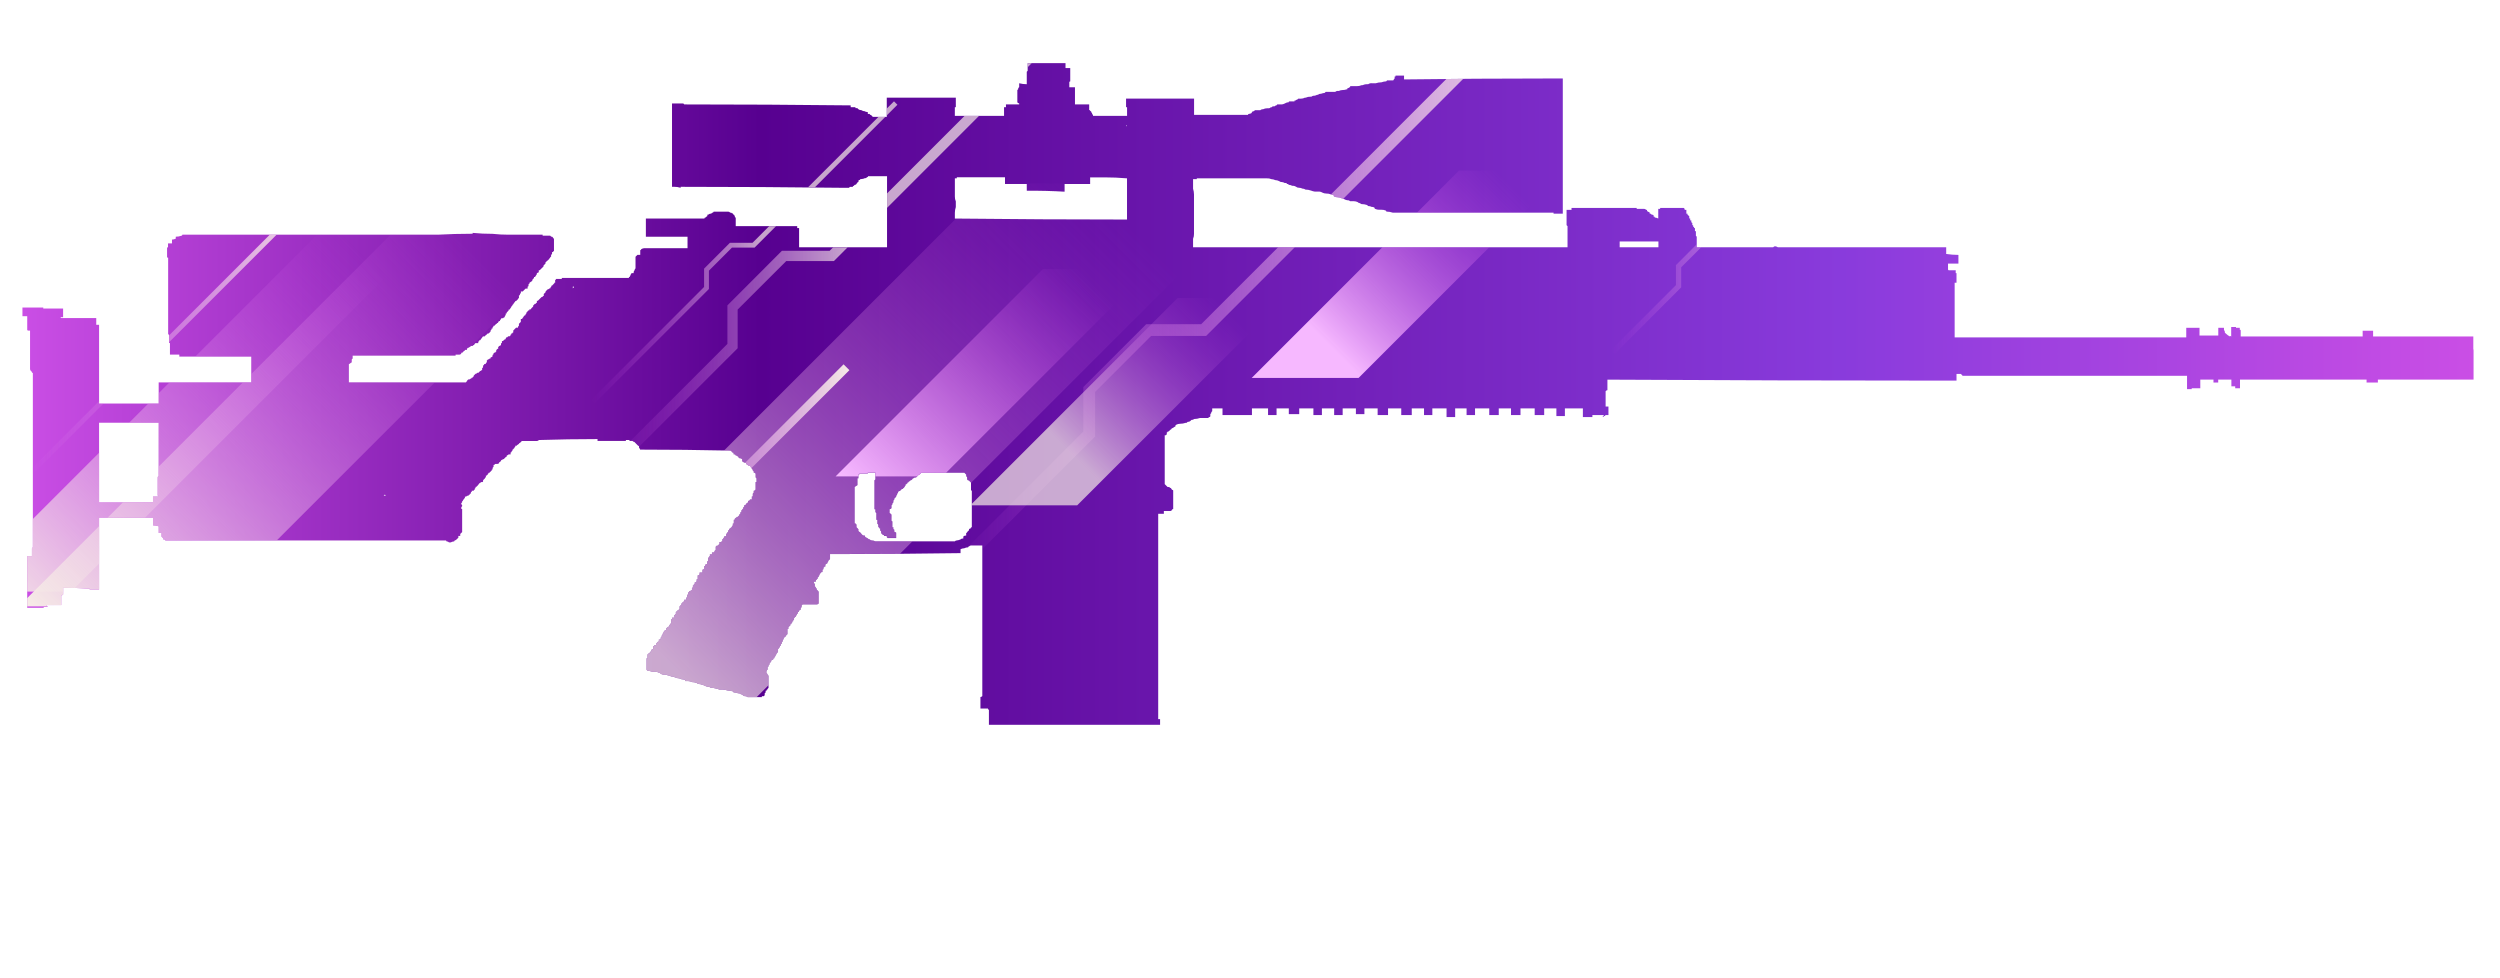 <?xml version="1.0" encoding="utf-8"?>
<!-- Generator: Adobe Illustrator 16.0.0, SVG Export Plug-In . SVG Version: 6.00 Build 0)  -->
<!DOCTYPE svg PUBLIC "-//W3C//DTD SVG 1.1//EN" "http://www.w3.org/Graphics/SVG/1.1/DTD/svg11.dtd">
<svg version="1.1" id="case1" xmlns="http://www.w3.org/2000/svg" xmlns:xlink="http://www.w3.org/1999/xlink" x="0px" y="0px"
	 width="92px" height="36px" viewBox="0 0 92 36" enable-background="new 0 0 92 36" xml:space="preserve">
<linearGradient id="scar20_2_" gradientUnits="userSpaceOnUse" x1="316.746" y1="834.758" x2="406.947" y2="834.758" gradientTransform="matrix(1 0 0 1 -315.92 -820.26)">
	<stop  offset="0" style="stop-color:#CA4EE5"/>
	<stop  offset="0.301" style="stop-color:#570090"/>
	<stop  offset="0.742" style="stop-color:#893BDC"/>
	<stop  offset="1" style="stop-color:#CA4EE5"/>
</linearGradient>
<path id="scar20" fill="url(#scar20_2_)" d="M91.027,12.911v1.058h-3.521v0.107H87.09v-0.107h-4.658v0.319h-0.176v-0.07h-0.141
	V13.97H81.63v0.107h-0.174V13.97h-0.485v0.319h-0.316v0.03h-0.172v-0.49h-8.248c-0.018,0.002-0.029-0.01-0.031-0.026
	c0-0.002,0-0.006,0-0.009c-0.021,0.002-0.032-0.011-0.034-0.028c0-0.002,0-0.004,0-0.006h-0.17v0.247H71.68
	c-4.176,0-8.353-0.013-12.527-0.036v0.388c-0.024,0.002-0.053,0.015-0.066,0.036v0.565h0.104v0.315h-0.104l-0.034,0.036H59.02
	c0.002,0.018-0.014,0.033-0.027,0.036c-0.002,0-0.006,0-0.008,0v-0.036c0.018,0.002,0.033-0.01,0.035-0.027c0-0.003,0-0.005,0-0.009
	H58.6v0.072h-0.35v-0.318h-0.662v0.282h-0.313v-0.282h-0.449v0.246h-0.35v-0.246h-0.522v0.246h-0.349v-0.246h-0.451v0.246h-0.35
	v-0.246h-0.523v0.246h-0.311v-0.246H53.55v0.318h-0.317v-0.318H52.71v0.246h-0.306v-0.246h-0.451v0.246h-0.387v-0.246H51.08v0.246
	h-0.383v-0.246H50.21v0.212h-0.313v-0.212H49.41v0.246h-0.313v-0.246h-0.451v0.246h-0.313v-0.246h-0.522v0.212h-0.383v-0.212h-0.451
	v0.246h-0.313v-0.246h-0.593v0.246h-1.083v-0.246H44.61v0.102l-0.035,0.036v0.035l-0.035,0.035v0.075
	c0.002,0.018-0.01,0.033-0.027,0.036c-0.002,0-0.005,0-0.008,0c-0.017-0.002-0.033,0.009-0.034,0.026c0,0.003,0,0.005,0,0.009
	h-0.314c-0.067,0.023-0.137,0.036-0.208,0.036c-0.03,0.025-0.067,0.037-0.106,0.035l-0.033,0.035
	c-0.028,0.025-0.067,0.038-0.105,0.035L43.67,15.56h-0.036c-0.067,0.023-0.138,0.035-0.209,0.035c-0.048,0-0.096,0.013-0.139,0.035
	l-0.034,0.035V15.7c-0.027,0.002-0.053,0.015-0.07,0.037l-0.07,0.035c0.002,0.017-0.009,0.032-0.026,0.035c-0.002,0-0.006,0-0.009,0
	l-0.069,0.07h-0.035c0.002,0.018-0.01,0.033-0.027,0.035c-0.003,0-0.004,0-0.008,0v0.07l-0.034,0.035h-0.042v1.799l0.105,0.105
	h0.034c0.027,0.002,0.052,0.016,0.07,0.037c0.017-0.002,0.033,0.01,0.034,0.027c0,0.002,0,0.006,0,0.009l0.035,0.035
	c0.017-0.003,0.032,0.01,0.035,0.026c0,0.002,0,0.006-0.001,0.009v0.67h-0.028c0.002,0.018-0.01,0.033-0.028,0.035
	c-0.003,0-0.005,0-0.007,0v0.035H42.83v0.104h-0.208v7.557h0.069v0.209h-6.299v-0.563h-0.034v-0.036H36.08v-0.423
	c0.027-0.002,0.052-0.017,0.069-0.036v-5.544h-0.415c-0.028,0.003-0.053,0.015-0.071,0.035c-0.017-0.002-0.033,0.012-0.035,0.028
	c0,0.003,0,0.005,0,0.009h-0.037c-0.036,0.004-0.072,0.017-0.104,0.032c-0.049,0-0.096,0.015-0.139,0.034v0.145
	c-1.485,0.021-2.97,0.035-4.454,0.035h-0.349v0.18l-0.07,0.072v0.037l-0.035,0.031v0.035h-0.035l-0.033,0.037v0.066h-0.036
	c0.002,0.02-0.009,0.031-0.026,0.035c-0.002,0-0.005,0-0.008,0v0.065c-0.018-0.002-0.033,0.009-0.036,0.026c0,0.002,0,0.006,0,0.01
	v0.068h-0.035L30.16,21.13v0.038c-0.017-0.001-0.031,0.012-0.033,0.025c0,0.004,0,0.007,0,0.011v0.032h-0.036V21.3h-0.034v0.035
	c-0.018-0.002-0.033,0.013-0.035,0.026c0,0.004,0,0.007,0,0.009v0.036h-0.07v0.07h0.034v0.104l0.036,0.031v0.033
	c0.017,0,0.032,0.015,0.035,0.027c0,0.004,0,0.006,0,0.008v0.037h0.034v0.035c0.018-0.003,0.033,0.01,0.035,0.025
	c0,0.003,0,0.007,0,0.009v0.423c-0.018,0.021-0.042,0.034-0.07,0.035h-0.521l-0.036,0.035v0.072
	c-0.018-0.002-0.032,0.01-0.034,0.024c0,0.002,0,0.008,0,0.01v0.031c0.002,0.021-0.009,0.032-0.025,0.035
	c-0.003,0.001-0.006,0.001-0.009,0l-0.035,0.032v0.039H29.36v0.035c0.003,0.02-0.008,0.031-0.025,0.035c-0.003,0-0.006,0-0.009,0
	v0.035l-0.034,0.033v0.036h-0.036v0.034h-0.035v0.069l-0.034,0.034v0.034h-0.034v0.035c0.002,0.02-0.01,0.03-0.027,0.034
	c-0.002,0-0.005,0-0.007,0v0.033h-0.036v0.035c0.002,0.02-0.009,0.033-0.026,0.035c-0.003,0.002-0.007,0.002-0.01,0
	c0.003,0.018-0.009,0.033-0.025,0.035c-0.003,0.002-0.006,0.002-0.009,0v0.072h-0.035v0.176c0.002,0.02-0.009,0.033-0.027,0.037
	c-0.002,0-0.005,0-0.008,0c0.003,0.018-0.009,0.033-0.026,0.035c-0.002,0-0.006,0-0.009,0v0.035
	c-0.017,0.021-0.042,0.032-0.069,0.034v0.068h-0.035v0.069l-0.034,0.035v0.035c0.002,0.02-0.01,0.031-0.027,0.033
	c-0.002,0-0.005,0-0.008,0v0.035c0.002,0.018-0.009,0.033-0.026,0.035c-0.002,0-0.005,0-0.009,0v0.037l-0.034,0.033
	c0.002,0.018-0.01,0.032-0.027,0.036c-0.002,0-0.005,0-0.007,0v0.104c0.002,0.02-0.009,0.033-0.027,0.035
	c-0.002,0.002-0.005,0.002-0.008,0L28.56,24.09c0.003,0.018-0.009,0.033-0.025,0.035c-0.002,0-0.005,0.001-0.008,0v0.035
	l-0.035,0.037v0.029h-0.036v0.037c-0.018,0.021-0.043,0.03-0.071,0.032v0.035L28.35,24.37c0.002,0.019-0.01,0.034-0.028,0.034
	c-0.002,0-0.004,0-0.006,0v0.037c0.002,0.018-0.009,0.033-0.025,0.035c-0.003,0-0.006,0-0.009,0v0.034
	c0.002,0.019-0.01,0.03-0.027,0.032c-0.003,0.001-0.005,0.001-0.008,0v0.104c-0.017-0.002-0.032,0.014-0.034,0.026
	c0,0.005,0,0.007,0,0.009v0.037h-0.037l0.035,0.034v0.035c0.018-0.002,0.033,0.013,0.035,0.026c0,0.002,0,0.006,0,0.011v0.032h0.035
	v0.459l-0.035,0.035c0.002,0.02-0.01,0.034-0.028,0.034c-0.002,0-0.004,0-0.007,0v0.034h-0.035v0.063l-0.035,0.033v0.071
	l-0.034,0.035h-0.071v0.034h-0.523c-0.028-0.026-0.066-0.039-0.104-0.035c-0.028-0.002-0.053-0.018-0.071-0.036
	c-0.017-0.021-0.042-0.032-0.068-0.034c-0.029-0.025-0.067-0.039-0.104-0.035c-0.056-0.021-0.115-0.033-0.174-0.035v-0.031
	c-0.067-0.021-0.138-0.034-0.208-0.035c-0.056-0.021-0.114-0.03-0.174-0.035h-0.139c-0.032-0.02-0.067-0.029-0.104-0.034
	c-0.067-0.021-0.138-0.034-0.209-0.034c-0.028-0.024-0.065-0.039-0.104-0.035c-0.037-0.006-0.072-0.017-0.104-0.034
	c-0.032-0.021-0.067-0.032-0.103-0.037c-0.043-0.021-0.09-0.033-0.139-0.035c-0.027-0.002-0.053-0.017-0.07-0.037
	c-0.056-0.021-0.114-0.03-0.174-0.032c-0.043-0.021-0.09-0.035-0.139-0.037h-0.106v-0.035c-0.042-0.021-0.09-0.031-0.139-0.032
	c-0.033-0.021-0.068-0.03-0.105-0.035c-0.048-0.001-0.096-0.015-0.138-0.036c-0.043-0.021-0.091-0.031-0.14-0.031
	c-0.028-0.024-0.065-0.039-0.104-0.035c-0.043-0.021-0.091-0.035-0.141-0.035c-0.049,0.009-0.1-0.006-0.139-0.035
	c-0.018-0.021-0.043-0.033-0.07-0.035c-0.032-0.02-0.067-0.029-0.104-0.033H24c-0.055-0.021-0.113-0.035-0.172-0.039l-0.034-0.035
	v-0.424h0.034V24.08c0.017,0.002,0.033-0.012,0.035-0.027c0-0.003,0-0.006,0-0.008h0.035c-0.002-0.018,0.009-0.033,0.026-0.035
	c0.003-0.001,0.006-0.001,0.009,0v-0.02l0.034-0.035V23.92c0.017-0.021,0.042-0.033,0.069-0.035V23.78h0.034v-0.032h0.071v-0.071
	h0.034v-0.032c0.018-0.021,0.043-0.033,0.07-0.037v-0.072h0.033c0.017,0.004,0.032-0.008,0.035-0.025c0-0.002,0-0.005,0-0.009V23.46
	h0.035v-0.069h0.034v-0.07c0.017,0.003,0.033-0.012,0.035-0.025c0-0.002,0-0.005,0-0.007V23.25h0.034v-0.036
	c0.018-0.021,0.043-0.034,0.07-0.034v-0.072h0.035c-0.004-0.018,0.006-0.034,0.022-0.037c0.005-0.002,0.01-0.002,0.016,0
	l0.034-0.033v-0.029l0.035-0.031c-0.002-0.021,0.01-0.033,0.027-0.035c0.002,0,0.005,0,0.007,0v-0.145
	c0.017,0.001,0.032-0.011,0.034-0.023c0-0.004,0-0.006,0-0.013v-0.032h0.071v-0.07l0.069-0.069v-0.071
	c0.016,0.002,0.031-0.009,0.034-0.023c0-0.005,0-0.008,0-0.012c0.018,0.004,0.033-0.01,0.035-0.023c0-0.003,0-0.006,0-0.011h0.033
	c-0.002-0.017,0.01-0.03,0.027-0.031c0.003-0.001,0.005-0.001,0.008,0v-0.104l0.07-0.07v-0.035l0.069-0.068
	c0.017,0.002,0.032-0.011,0.035-0.027c0-0.002,0-0.006,0-0.008v-0.037h0.071v-0.068l0.034-0.033v-0.07l0.036-0.035v-0.068h0.036
	V21.75h0.036l0.069-0.036v-0.069l0.035-0.035v-0.067h0.034V21.5c0.017,0.003,0.032-0.012,0.034-0.025c0-0.004,0-0.008,0-0.01V21.43
	h0.034l0.035-0.035v-0.076h0.039v-0.146h0.035l0.035-0.034v-0.07h0.105v-0.104h0.034c-0.002-0.019,0.01-0.03,0.027-0.032
	c0.002,0,0.004,0,0.006,0v-0.104h0.035V20.79l0.034-0.036h0.035v-0.07c-0.002-0.021,0.009-0.033,0.026-0.035
	c0.003,0,0.005,0,0.008,0V20.54l0.033-0.034c-0.001-0.02,0.012-0.033,0.03-0.035c0.002,0,0.004,0,0.006,0V20.4H26.2v-0.07h0.069
	c-0.002-0.018,0.01-0.034,0.028-0.036c0.002-0.001,0.004-0.001,0.007,0v-0.036c0.017,0.002,0.032-0.01,0.034-0.025
	c0-0.004,0-0.008,0-0.01v-0.104l0.035-0.035h0.034l0.07-0.068v-0.07h0.071c-0.003-0.018,0.009-0.032,0.026-0.034
	c0.002,0,0.005,0,0.008,0V19.84h0.034v-0.031l0.035-0.037v-0.035h0.037c0.017,0.002,0.033-0.01,0.036-0.023c0-0.004,0-0.008,0-0.011
	v-0.05l0.035-0.035c-0.003-0.018,0.009-0.033,0.026-0.036c0.002,0,0.006,0,0.009,0v-0.067h0.035v-0.035l0.033-0.035
	c0.018,0.002,0.033-0.012,0.035-0.025c0-0.003,0-0.005,0-0.011h0.035V19.37l0.036-0.035v-0.069h0.036v-0.137h0.035v-0.035
	l0.034-0.035c0.017,0.002,0.033-0.011,0.036-0.023c0-0.005,0-0.01,0-0.012h0.034l0.07-0.068v-0.036
	c0.017,0.002,0.033-0.011,0.035-0.024c0-0.004,0-0.009,0-0.011V18.85h0.036v-0.072c0.017,0.003,0.033-0.01,0.034-0.026
	c0-0.001,0-0.005,0-0.007l0.035-0.035v-0.035l0.037-0.035V18.59h0.034l0.034-0.037c-0.002-0.018,0.01-0.031,0.028-0.035
	c0.002,0,0.004,0,0.007,0l0.034-0.035v-0.036c0.018-0.021,0.043-0.034,0.07-0.034v-0.034h0.07V18.27h0.036v-0.105l0.034-0.035
	v-0.071h0.035c-0.003-0.018,0.009-0.032,0.025-0.035c0.002,0,0.006,0,0.009,0v-0.283h0.035v-0.137l-0.033-0.037v-0.139
	c-0.018-0.021-0.043-0.034-0.07-0.036v-0.035c0.003-0.017-0.009-0.032-0.025-0.035c-0.003,0-0.006,0-0.009,0v-0.035l-0.036-0.036
	c0.002-0.017-0.009-0.033-0.026-0.036c-0.003,0-0.005,0-0.008,0V17.18l-0.035-0.035h-0.035l-0.105-0.071v-0.036h-0.042
	c-0.018-0.021-0.043-0.033-0.071-0.035l-0.034-0.035v-0.071c-0.029-0.025-0.066-0.038-0.104-0.035l-0.034-0.036
	c0.002-0.017-0.009-0.033-0.026-0.036c-0.003,0-0.007,0-0.01,0c-0.018-0.021-0.043-0.033-0.07-0.035
	c0.002-0.017-0.009-0.032-0.026-0.035c-0.002,0-0.005,0-0.009,0h-0.035v-0.033c0.003-0.018-0.009-0.033-0.026-0.036
	c-0.002,0-0.005,0-0.007,0c-0.017,0.003-0.033-0.008-0.036-0.024c0-0.003-0.001-0.007,0-0.011c-0.018-0.021-0.043-0.033-0.071-0.035
	c-1.112-0.024-2.214-0.036-3.305-0.036V16.51c-0.017,0.002-0.033-0.01-0.035-0.027c0-0.003,0-0.006,0-0.009v-0.035
	c0.002-0.017-0.01-0.033-0.027-0.035c-0.002,0-0.005,0-0.007,0l-0.139-0.141c-0.027-0.002-0.052-0.016-0.069-0.036h-0.104
	c0.002-0.017-0.009-0.033-0.027-0.036c-0.002,0-0.005,0-0.008,0h-0.105v0.036h-1.043v-0.069c-0.722,0-1.44,0.012-2.157,0.035
	c-0.018,0.021-0.043,0.034-0.07,0.036h-0.557l-0.07,0.07c-0.018-0.002-0.034,0.011-0.035,0.029c0,0.002,0,0.004,0,0.007
	c-0.017-0.002-0.031,0.009-0.034,0.025c0,0.003,0,0.006,0,0.008H19.03c0.003,0.018-0.009,0.034-0.026,0.036
	c-0.002,0-0.005,0-0.007,0h-0.034v0.036l-0.035,0.035c0.003,0.017-0.008,0.032-0.024,0.036c-0.003,0-0.006,0.001-0.009,0
	c0.002,0.017-0.01,0.033-0.027,0.035c-0.003,0-0.006,0-0.009,0v0.036l-0.034,0.035c0.003,0.017-0.008,0.032-0.025,0.035
	c-0.004,0.001-0.007,0.001-0.01,0v0.071h-0.072l-0.037,0.032h-0.029v0.035l-0.036,0.036c-0.018-0.001-0.033,0.011-0.035,0.028
	c0,0.003,0,0.005,0,0.008c-0.017-0.002-0.032,0.01-0.034,0.027c0,0.002,0,0.005,0,0.008h-0.035
	c-0.018,0.021-0.043,0.033-0.071,0.035v0.036c-0.017-0.002-0.032,0.01-0.034,0.026c0,0.003,0,0.006,0,0.009h-0.034v0.035
	c-0.018,0.021-0.043,0.035-0.071,0.036h-0.069c-0.017-0.002-0.032,0.01-0.035,0.026c0,0.003,0,0.006,0,0.009h-0.035v0.071
	l-0.034,0.035v0.036c0.002,0.018-0.009,0.034-0.026,0.036c-0.003,0-0.006,0-0.008,0v0.036c-0.018-0.002-0.032,0.01-0.035,0.026
	c0,0.003,0,0.006,0,0.009c-0.017-0.002-0.033,0.01-0.035,0.027c0,0.003,0,0.006,0,0.009h-0.036c0.002,0.017-0.01,0.033-0.028,0.035
	c-0.002,0-0.004,0-0.006,0v0.035c-0.017-0.002-0.033,0.01-0.035,0.027c0,0.003,0,0.006,0,0.009h-0.039v0.066
	c-0.017-0.002-0.032,0.01-0.033,0.027c0,0.003,0,0.005,0,0.009l-0.07,0.07v0.035c0.003,0.018-0.009,0.033-0.025,0.035
	c-0.003,0.001-0.007,0.001-0.01,0h-0.032c-0.017-0.001-0.033,0.012-0.034,0.028c0,0.003,0,0.005,0,0.008h-0.035
	c0.002,0.018-0.01,0.034-0.027,0.036c-0.002,0-0.004,0-0.007,0v0.035c-0.018-0.003-0.033,0.01-0.036,0.027c0,0.003,0,0.006,0,0.009
	c-0.016-0.003-0.032,0.009-0.034,0.024c0,0.003,0,0.005,0,0.009h-0.036v0.037l-0.034,0.035v0.035
	c-0.017-0.001-0.033,0.011-0.035,0.027c0,0.003,0,0.005,0,0.008h-0.07v0.037c-0.018-0.001-0.033,0.011-0.035,0.028
	c0,0.002,0,0.005,0,0.007v0.036h-0.036v0.037h-0.034c0.002,0.018-0.01,0.034-0.027,0.035c-0.003,0.001-0.005,0.001-0.008,0
	c-0.027,0.002-0.052,0.015-0.07,0.036H17.11v0.035c0.002,0.018-0.009,0.033-0.025,0.035c-0.003,0.001-0.006,0.001-0.009,0v0.037
	h-0.035v0.035l-0.034,0.034v0.033l-0.036,0.037c0.002,0.026,0.015,0.056,0.036,0.07v0.035c-0.021,0.02-0.034,0.043-0.036,0.07
	c-0.002,0.019,0.01,0.033,0.027,0.035c0.003,0,0.006,0,0.009,0v0.849l-0.07,0.069v0.072h-0.069v0.066
	c-0.024,0.021-0.046,0.047-0.069,0.066c-0.018,0.021-0.043,0.033-0.07,0.035c0.002,0.021-0.009,0.033-0.026,0.037
	c-0.003,0-0.006,0-0.009,0c-0.037,0.004-0.072,0.016-0.104,0.034h-0.069c-0.017-0.021-0.042-0.032-0.069-0.034
	c-0.018,0.002-0.033-0.013-0.035-0.029c0-0.002,0-0.004,0-0.008H6.079v-0.037h-0.07V19.79h-0.03
	c0.002-0.019-0.009-0.033-0.026-0.036c-0.003,0-0.006,0-0.009,0v-0.141H5.84v-0.245c-0.068-0.021-0.139-0.033-0.209-0.035V19.05
	H3.646v2.646H3.299v-0.031c-0.301-0.021-0.626-0.035-0.975-0.035v0.246c-0.017,0.021-0.043,0.034-0.07,0.036v0.354H1.698
	c0.017,0,0.031,0.014,0.03,0.028c0,0.002,0,0.004,0,0.005l0.035,0.035H1.628l-0.036,0.034H1.001v-1.904h0.174v-0.278
	c-0.002-0.02,0.01-0.033,0.026-0.035c0.003,0,0.005,0,0.008,0V13.72H1.175v-0.032L1.14,13.653c-0.021-0.018-0.033-0.043-0.034-0.07
	v-1.417h-0.07c-0.017,0.001-0.032-0.011-0.034-0.029c0-0.002,0-0.005,0-0.007v-0.494H0.826v-0.318h0.766v0.035h0.73v0.319H2.219
	l0.034,0.033h1.289v0.248h0.104v2.896h2.193v-0.776h3.409v-0.951H6.599V13.05H6.254v-0.422c-0.017,0.001-0.033-0.011-0.035-0.028
	c0-0.002,0-0.006,0-0.009v-0.282H6.188V9.485C6.171,9.49,6.154,9.48,6.149,9.463c-0.001-0.005-0.002-0.01-0.001-0.015V9.132
	c-0.002-0.017,0.01-0.033,0.028-0.035c0.002,0,0.005,0,0.007,0V8.958h0.146V8.817c0.048-0.001,0.096-0.013,0.139-0.036v-0.07
	c0.071,0,0.142-0.012,0.208-0.036C6.694,8.676,6.708,8.664,6.71,8.646c0-0.003,0-0.005,0-0.009h9.396
	c0.417-0.023,0.835-0.035,1.253-0.035h0.034V8.57c0.243,0.024,0.487,0.036,0.731,0.035c0.197,0.022,0.395,0.032,0.593,0.032h1.252
	v0.036h0.279l0.034,0.036h0.034l0.036,0.036c-0.002,0.017,0.01,0.032,0.026,0.034c0.003,0,0.005,0,0.008,0v0.462
	c-0.017-0.002-0.032,0.01-0.035,0.026c0,0.003,0,0.006,0,0.009h-0.036v0.07L20.28,9.382v0.066c-0.017-0.002-0.032,0.01-0.034,0.027
	c0,0.003,0,0.006,0,0.009L20.212,9.52c0.002,0.018-0.011,0.034-0.029,0.036c-0.002,0-0.005,0-0.007,0
	c0.002,0.017-0.01,0.032-0.027,0.034c-0.002,0-0.005,0-0.007,0l-0.069,0.071v0.04L20.002,9.77v0.035l-0.143,0.142h-0.032v0.072
	l-0.071,0.034v0.036l-0.069,0.105h-0.035v0.035L19.588,10.3v0.036l-0.104,0.07v0.035c-0.017-0.002-0.032,0.01-0.034,0.026
	c0,0.003,0,0.006,0,0.009v0.035c0.002,0.018-0.009,0.033-0.026,0.036c-0.003,0-0.005,0-0.008,0v0.074H19.34
	c-0.022,0.024-0.045,0.047-0.069,0.07l-0.033,0.035h-0.07v0.069c-0.017-0.002-0.032,0.01-0.035,0.026c0,0.003,0,0.006,0,0.009v0.036
	h-0.036v0.106C19.08,10.97,19.065,10.983,19.064,11c0,0.002,0,0.005,0,0.007l-0.07,0.07h-0.035v0.036
	c-0.017-0.002-0.033,0.009-0.036,0.026c0,0.003,0,0.006,0,0.01l-0.032,0.032c0.002,0.018-0.01,0.034-0.027,0.036
	c-0.003,0-0.006,0-0.009,0v0.035c-0.017-0.001-0.032,0.011-0.034,0.028c0,0.002,0,0.005,0,0.008l-0.07,0.105h-0.034v0.036
	l-0.07,0.07v0.036h-0.036v0.069c-0.017-0.001-0.033,0.011-0.035,0.028c0,0.002,0,0.005,0,0.008v0.035H18.54
	c0.002,0.017-0.011,0.033-0.028,0.035c-0.002,0-0.004,0-0.006,0H18.47c-0.017-0.002-0.032,0.009-0.035,0.026c0,0.003,0,0.006,0,0.01
	l-0.034,0.035v0.035h-0.034l-0.036,0.035v0.032h-0.036c0.002,0.017-0.009,0.032-0.026,0.035c-0.003,0-0.006,0.001-0.009,0
	l-0.069,0.072h-0.035v0.035l-0.035,0.035v0.036h-0.035v0.035l-0.034,0.036v0.036l-0.07,0.07h-0.035l-0.071,0.07
	c-0.017-0.001-0.032,0.011-0.034,0.028c0,0.003,0,0.005,0,0.008h-0.068l-0.104,0.142h-0.036v0.036
	c-0.017-0.002-0.032,0.01-0.034,0.026c0,0.003,0,0.005,0,0.007v0.037h-0.105l-0.034,0.035c0.002,0.017-0.009,0.033-0.026,0.036
	c-0.004,0-0.007,0-0.01,0l-0.034,0.032h-0.069c0.002,0.017-0.009,0.033-0.026,0.036c-0.003,0-0.007,0-0.01,0
	c-0.017,0.021-0.042,0.035-0.07,0.036l-0.033,0.035v0.039h-0.07c0.003,0.017-0.009,0.032-0.025,0.035c-0.003,0-0.006,0-0.009,0
	l-0.069,0.071h-0.037v0.034c-0.017,0.021-0.042,0.033-0.069,0.035h-0.139v0.037h-3.789v0.104l-0.034,0.036v0.105l-0.105,0.071v0.669
	h4.315c-0.003-0.018,0.01-0.034,0.027-0.037c0.002,0,0.006,0,0.009,0v-0.035c0.017,0.002,0.032-0.01,0.033-0.027
	c0-0.003,0-0.006,0-0.009h0.036c0.027-0.001,0.052-0.014,0.069-0.035c0.017,0.002,0.032-0.01,0.035-0.026c0-0.002,0-0.005,0-0.008
	h0.036c-0.002-0.017,0.009-0.034,0.027-0.036c0.002,0,0.005,0,0.008,0v-0.034c0.024-0.023,0.047-0.046,0.07-0.071h0.035
	c-0.003-0.017,0.009-0.032,0.025-0.035c0.003,0,0.006,0,0.009,0h0.034l0.069-0.071h0.034c-0.002-0.017,0.009-0.033,0.026-0.035
	c0.003,0,0.006,0,0.009,0v-0.071c0.018,0.001,0.033-0.013,0.034-0.031c0-0.002,0-0.005,0-0.007V13.47
	c-0.002-0.017,0.009-0.032,0.026-0.035c0.002,0,0.005,0,0.009,0V13.4h0.035c0.017,0.002,0.032-0.011,0.033-0.027
	c0-0.003,0-0.006,0-0.009l0.036-0.036v-0.069c0.018,0.002,0.034-0.011,0.035-0.029c0-0.002,0-0.004,0-0.007h0.034
	c0.017-0.021,0.042-0.034,0.07-0.036v-0.035c0.027-0.002,0.052-0.015,0.07-0.035v-0.035c-0.003-0.017,0.008-0.034,0.025-0.037
	c0.003-0.001,0.006-0.001,0.009,0V13.01l0.035-0.034h0.034c-0.002-0.017,0.009-0.033,0.025-0.036c0.003,0,0.006,0,0.009,0v-0.066
	c0.017,0.002,0.032-0.01,0.035-0.026c0-0.003,0-0.006,0-0.01h0.036v-0.075c0.018,0.001,0.034-0.011,0.036-0.029
	c0-0.002,0-0.005,0-0.007h0.033l0.035-0.035v-0.036c-0.002-0.017,0.01-0.032,0.026-0.035c0.002,0,0.005,0,0.008,0v-0.07h0.038
	l0.034-0.036c0.017-0.02,0.042-0.033,0.068-0.035v-0.035l0.035-0.036h0.034c-0.002-0.018,0.011-0.034,0.029-0.035
	c0.002,0,0.004,0,0.006,0h0.034c0.017,0.002,0.033-0.01,0.035-0.027c0-0.003,0-0.005,0-0.008c-0.002-0.017,0.01-0.033,0.027-0.035
	c0.003,0,0.005,0,0.007,0V12.27h0.034c-0.002-0.018,0.011-0.034,0.029-0.036c0.002,0,0.005,0,0.007,0v-0.07
	c0.022-0.025,0.045-0.048,0.07-0.071l0.034-0.036h0.07v-0.035l0.034-0.035v-0.072c0.024-0.023,0.047-0.046,0.07-0.07V11.74h0.035
	l0.036-0.036c-0.002-0.017,0.009-0.032,0.026-0.035c0.002,0,0.005,0,0.007,0v-0.035c0.018,0.002,0.033-0.01,0.036-0.027
	c0-0.003,0-0.006,0-0.008h0.034v-0.035l0.034-0.036v-0.036c0.017,0.003,0.034-0.009,0.036-0.026c0.001-0.003,0.001-0.005,0-0.009
	l0.035-0.035h0.034v-0.036h0.034c0.017,0.002,0.032-0.01,0.035-0.026c0-0.002,0-0.006,0-0.009l0.072-0.07v-0.035
	c0.022-0.023,0.045-0.047,0.068-0.07h0.034c-0.002-0.017,0.01-0.033,0.028-0.035c0.002,0,0.005,0,0.007,0V11.07h0.035
	c0.023-0.024,0.046-0.048,0.07-0.071c0.023-0.023,0.047-0.046,0.07-0.07h0.034c-0.004-0.017,0.006-0.033,0.023-0.037
	c0.007-0.001,0.015,0,0.021,0.003V10.82c0.023-0.023,0.047-0.047,0.071-0.071v-0.037c0.017,0.002,0.032-0.011,0.034-0.027
	c0-0.002,0-0.005,0-0.008c0.017,0.002,0.032-0.009,0.035-0.026c0-0.003,0-0.006,0-0.009h0.034c0.018-0.021,0.043-0.034,0.071-0.035
	v-0.025l0.034-0.034v-0.036h0.034c-0.002-0.017,0.01-0.032,0.026-0.035c0.003,0,0.006,0,0.009,0
	c-0.002-0.017,0.008-0.033,0.025-0.036c0.004,0,0.008,0,0.012,0v-0.037h0.035V10.3c0.017,0.002,0.033-0.01,0.035-0.028
	c0-0.003,0-0.005,0-0.008h0.209v-0.036h2.47v-0.035h0.034v-0.036l0.034-0.035v-0.034l0.035-0.036h0.071v-0.035
	c0.001-0.027,0.014-0.053,0.034-0.072c0.002-0.027,0.014-0.052,0.035-0.069V9.449l0.07-0.07h0.104V9.205
	c0.017,0.002,0.033-0.01,0.035-0.027c0-0.002,0-0.005,0-0.008c0.031-0.019,0.067-0.031,0.104-0.036h1.601V8.711h-1.533v-0.67h2.156
	c-0.003-0.016,0.007-0.033,0.023-0.037c0.006-0.001,0.012-0.001,0.019,0.001l0.03-0.035c0.017,0.002,0.033-0.01,0.035-0.027
	c0-0.003,0-0.006,0-0.008V7.899h0.035c0.028-0.026,0.065-0.039,0.104-0.036l0.041-0.038h0.033c-0.002-0.018,0.01-0.034,0.028-0.037
	c0.002,0,0.004,0,0.006,0h0.523c0.027,0.002,0.052,0.016,0.07,0.037h0.034c0.018,0.021,0.043,0.033,0.071,0.034v0.036h0.034
	l0.035,0.071c-0.009,0.017,0,0.034,0.017,0.039c0.004,0.001,0.009,0.001,0.013,0v0.316h2.262v0.071h0.07V9.1h3.236V6.485h-0.698
	c0.002,0.017-0.01,0.032-0.027,0.034c-0.002,0-0.005,0-0.008,0l-0.044,0.036h-0.034c-0.043,0.022-0.091,0.034-0.14,0.035H31.66
	c0.002,0.017-0.011,0.033-0.028,0.035c-0.002,0-0.004,0-0.006,0c-0.018-0.002-0.034,0.011-0.035,0.029c0,0.002,0,0.004,0,0.007
	v0.038h-0.036v0.036c-0.017-0.002-0.032,0.01-0.034,0.027c0,0.002,0,0.005,0,0.009c-0.018,0.02-0.043,0.032-0.07,0.034l-0.035,0.036
	c-0.017-0.002-0.032,0.01-0.034,0.026c0,0.003,0,0.006,0,0.009h-0.106l-0.034,0.036h-0.139c-2.019-0.024-4.037-0.037-6.055-0.037
	v0.036c-0.079-0.026-0.162-0.038-0.244-0.037H24.73V3.808h0.417l0.034,0.035c2.066,0,4.107,0.012,6.124,0.035v0.068h0.175V3.98h0.07
	l0.035,0.035c0.028,0.025,0.066,0.038,0.104,0.035l0.076,0.037h0.034c0.042,0.023,0.089,0.037,0.137,0.04v0.067h0.071
	c-0.002,0.017,0.009,0.033,0.027,0.036c0.002,0,0.005,0,0.007,0c0.016-0.003,0.032,0.008,0.034,0.024
	c0.001,0.004,0.001,0.007,0,0.011c0.018-0.001,0.033,0.011,0.035,0.029c0,0.002,0,0.005,0,0.007h0.523V3.593h2.541v0.353h-0.036
	v0.317h1.811V3.946h0.07V3.841h0.487V3.806c-0.027-0.003-0.052-0.017-0.068-0.04V3.315l0.033-0.036V3.241l0.035-0.035V3.064
	c0.091,0.023,0.185,0.035,0.279,0.035V2.641l0.033-0.036V2.323h1.393v0.181h0.174v0.491c-0.018-0.002-0.033,0.011-0.034,0.028
	c0,0.002,0,0.005,0,0.008v0.18h0.208v0.631h0.523v0.211h0.034V4.09h0.038v0.037l0.035,0.035v0.032l0.034,0.036v0.035h1.253V3.946
	h-0.037V3.629h2.503v0.599h1.984c-0.002-0.018,0.011-0.034,0.028-0.036c0.002,0,0.005,0,0.008,0
	c0.036-0.004,0.072-0.016,0.103-0.035v-0.03c0.018-0.021,0.043-0.034,0.07-0.035c0.018,0.001,0.034-0.012,0.036-0.029
	c0-0.002,0-0.005,0-0.008h0.208c0.028-0.025,0.066-0.038,0.104-0.035c0.042-0.022,0.092-0.035,0.14-0.035h0.07
	c0.027-0.001,0.055-0.016,0.072-0.038H46.8l0.035-0.035h0.069c0.018-0.021,0.043-0.033,0.07-0.035l0.031-0.036h0.176
	c0.034-0.005,0.069-0.017,0.104-0.035c0.029-0.02,0.064-0.034,0.104-0.04h0.034c-0.003-0.017,0.011-0.033,0.026-0.036
	c0.003,0,0.005,0,0.008,0h0.18V3.7h0.034c0.019-0.021,0.043-0.033,0.069-0.035l0.035-0.035h0.104c0.051,0,0.098-0.013,0.141-0.036
	h0.03c0.056-0.026,0.115-0.038,0.179-0.036h0.033c0.026-0.025,0.064-0.038,0.104-0.035c0.035-0.004,0.07-0.016,0.104-0.035h0.033
	c0.027-0.026,0.064-0.039,0.104-0.036c0.045-0.017,0.096-0.029,0.144-0.035l0.034-0.036h0.348c0.029-0.024,0.064-0.038,0.104-0.035
	h0.035c0.03-0.017,0.066-0.027,0.104-0.03c0.067,0,0.144-0.013,0.21-0.036V3.241h0.037c0.02-0.02,0.04-0.033,0.063-0.035V3.17h0.244
	c0.063,0.002,0.12-0.01,0.176-0.035h0.033c0.055-0.025,0.112-0.038,0.176-0.036h0.033c0.041-0.029,0.09-0.041,0.139-0.036h0.143
	c0.064-0.022,0.139-0.034,0.208-0.034c0.058-0.021,0.114-0.034,0.175-0.036l0.032-0.034h0.21c0.02,0.002,0.033-0.01,0.035-0.027
	c0-0.003,0-0.007,0-0.01l0.033-0.035V2.816h0.033V2.783h0.313v0.14c1.765-0.023,3.537-0.035,5.321-0.035h0.521v4.976h-0.34V7.825
	h-5.921c-0.066-0.024-0.141-0.036-0.21-0.037c-0.019,0.002-0.031-0.01-0.034-0.026c-0.001-0.003-0.001-0.006,0-0.009
	c-0.054-0.025-0.111-0.037-0.174-0.035h-0.066c-0.062,0.002-0.121-0.011-0.177-0.036v-0.03c-0.026-0.026-0.063-0.04-0.103-0.036
	c-0.045-0.022-0.092-0.034-0.141-0.035l-0.035-0.036c-0.064-0.023-0.14-0.035-0.207-0.035l-0.067-0.036
	c-0.028-0.001-0.054-0.014-0.07-0.035c-0.043-0.022-0.092-0.034-0.141-0.035h-0.142c-0.027-0.026-0.063-0.039-0.104-0.036
	c-0.036-0.004-0.072-0.017-0.104-0.036S49.41,7.301,49.37,7.297c-0.043-0.023-0.091-0.035-0.142-0.036
	c-0.049,0-0.098-0.013-0.141-0.035V7.194c-0.029-0.019-0.064-0.032-0.102-0.037c-0.057-0.025-0.118-0.037-0.182-0.035
	c-0.051,0-0.098-0.013-0.142-0.035c-0.029-0.02-0.065-0.032-0.104-0.036h-0.168c-0.049-0.006-0.098-0.019-0.143-0.038
	c-0.064-0.024-0.137-0.036-0.208-0.037c-0.028-0.024-0.065-0.036-0.104-0.034c-0.043-0.022-0.09-0.034-0.141-0.034
	c-0.033,0.002-0.07-0.011-0.1-0.037c-0.031-0.019-0.066-0.031-0.104-0.035h-0.037c-0.041-0.023-0.09-0.035-0.138-0.036V6.771H47.35
	V6.735h-0.072c-0.028-0.019-0.064-0.031-0.104-0.036c-0.037,0.003-0.074-0.01-0.104-0.035c-0.045-0.022-0.092-0.035-0.141-0.036
	c-0.046-0.022-0.094-0.034-0.141-0.035c-0.057-0.024-0.109-0.034-0.171-0.03h-2.575v0.03h-0.137v0.352
	c0.021,0.068,0.034,0.139,0.034,0.211v1.449c0.002,0.063-0.009,0.124-0.034,0.181V9.1h13.78V8.322L57.65,8.287V7.722h0.182v-0.07
	h2.398v0.034h0.277c0.026,0.002,0.055,0.016,0.07,0.036h0.033v0.035l0.033,0.035c0.024,0,0.053,0.013,0.066,0.033v0.039h0.035
	l0.04,0.036c0.045,0,0.069,0.013,0.069,0.036v0.036h0.031c-0.003,0.018,0.01,0.033,0.025,0.036c0.004,0,0.006,0,0.011,0
	c0.035,0.004,0.07,0.016,0.104,0.035V7.686h0.07V7.652h0.868l0.033,0.034v0.036h0.063v0.141H62.1v0.036l0.032,0.035
	c0.017-0.003,0.031,0.009,0.032,0.026c0.001,0.003,0.001,0.006,0,0.01v0.07h0.035v0.07h0.041v0.076
	c0.02-0.003,0.033,0.008,0.037,0.025c0,0.003,0,0.006,0,0.01v0.066h0.031v0.035c-0.002,0.017,0.01,0.033,0.023,0.035
	c0.005,0,0.009,0,0.011,0v0.036h0.032V8.5c0.02-0.002,0.034,0.01,0.035,0.027c0,0.002,0,0.005,0,0.008v0.141l0.031,0.035v0.388
	h2.813c0.019-0.022,0.044-0.035,0.069-0.036c0.037,0.004,0.072,0.016,0.104,0.036h6.194v0.247c0.149,0.022,0.302,0.034,0.45,0.035
	V9.7h-0.383v0.211c-0.002,0.017,0.011,0.033,0.026,0.035c0.002,0,0.007,0,0.009,0h0.248v0.106h0.029v0.352h-0.068v2.013h8.523
	v-0.353h0.488v0.284h0.691v-0.284h0.209v0.071l0.033,0.071v0.038L82,12.35c0.02-0.002,0.033,0.009,0.036,0.026
	c0.001,0.003,0.001,0.006,0,0.009c0.014-0.021,0.039-0.024,0.06-0.011c0.006,0.003,0.008,0.006,0.012,0.011v-0.352h0.177v0.03h0.139
	v0.071c0.021-0.002,0.033,0.011,0.035,0.029c0,0.002,0,0.005-0.001,0.007v0.212h4.488V12.17h0.384v0.212h3.688v0.459
	C91.027,12.865,91.027,12.888,91.027,12.911z M59.604,9.1h1.426V8.887h-1.426V9.1z M41.438,4.617l0.035,0.035V4.617H41.438z
	 M37.785,6.771h-0.801V6.523H35.21v0.04h-0.071V7.23c-0.002,0.063,0.01,0.124,0.035,0.181v0.208
	c-0.022,0.069-0.035,0.141-0.035,0.213v0.212h0.071c2.086,0.023,4.174,0.035,6.264,0.035V6.563
	c-0.278-0.024-0.557-0.036-0.836-0.036h-0.521v0.245h-0.94v0.282c-0.441-0.026-0.905-0.039-1.391-0.035L37.785,6.771L37.785,6.771z
	 M31.589,17.462v0.141h-0.035v0.248c-0.018,0.021-0.042,0.034-0.07,0.036c0.002,0.017-0.009,0.031-0.025,0.034
	c-0.003,0.001-0.006,0.001-0.009,0v1.341h0.034c-0.002,0.019,0.01,0.033,0.027,0.035c0.002,0,0.005,0,0.007,0v0.105l0.07,0.072
	v0.066l0.035,0.034c0.017-0.002,0.033,0.011,0.034,0.024c0,0.004,0,0.006,0,0.008c0.017-0.002,0.032,0.014,0.035,0.027
	c0,0.002,0,0.004,0,0.008l0.033,0.035c0.018,0.021,0.043,0.033,0.071,0.035h0.036v0.035l0.034,0.036
	c0.026,0.002,0.051,0.015,0.069,0.034c0.018,0.021,0.043,0.035,0.071,0.035c0.017,0.021,0.042,0.035,0.069,0.037
	c0.049,0,0.096,0.012,0.139,0.034h2.923c0.018-0.021,0.043-0.034,0.071-0.034c0.048-0.002,0.095-0.018,0.138-0.037
	c0.028-0.025,0.065-0.037,0.104-0.035v-0.07c0.018-0.021,0.043-0.034,0.07-0.035h0.035v-0.104h0.034V19.58l0.07-0.068v-0.035
	c0.018-0.021,0.043-0.035,0.07-0.037v-0.034h0.034v-1.338l-0.03-0.034V17.75c-0.017,0.002-0.033-0.009-0.035-0.026
	c0-0.003,0-0.005,0-0.009c-0.018,0.003-0.033-0.009-0.035-0.027c0-0.003,0-0.004,0-0.008h-0.038l-0.035-0.036V17.57
	c0.003-0.017-0.009-0.032-0.025-0.035c-0.003,0-0.005,0-0.008,0v-0.069l-0.07-0.07h-1.603v0.035
	c-0.017-0.002-0.032,0.01-0.034,0.026c0,0.002,0,0.006,0,0.009h-0.036L33.781,17.5c-0.024,0.023-0.047,0.046-0.07,0.07h-0.035
	c-0.027,0.002-0.053,0.015-0.07,0.036c-0.017-0.002-0.032,0.009-0.035,0.026c-0.001,0.003-0.001,0.006,0,0.009
	c-0.018,0.021-0.042,0.033-0.069,0.037l-0.036,0.035c-0.017-0.002-0.032,0.009-0.034,0.027c0,0.002,0,0.005,0,0.009h-0.036v0.035
	c-0.017-0.002-0.032,0.01-0.035,0.026c0,0.003,0,0.006,0,0.009h-0.035v0.035l-0.069,0.106c-0.017-0.002-0.033,0.01-0.036,0.027
	c0,0.002,0,0.006,0,0.009h-0.034l-0.069,0.07c-0.027,0.001-0.052,0.013-0.07,0.034v0.035l-0.035,0.036v0.037l-0.034,0.035v0.036
	l-0.07,0.07v0.037l-0.034,0.035v0.067l-0.036,0.036v0.037l-0.033,0.037v0.105c-0.018,0.02-0.043,0.031-0.07,0.035v0.141
	c0.018-0.002,0.032,0.012,0.034,0.029c0,0.002,0,0.004,0,0.006c0.018-0.002,0.033,0.014,0.035,0.029c0,0.002,0,0.004,0,0.008v0.211
	l0.034,0.029v0.211h0.035v0.072c0.017-0.005,0.032,0.008,0.035,0.022c0,0.002,0,0.005,0,0.008v0.043
	c-0.002,0.021,0.01,0.033,0.026,0.035c0.003,0,0.006,0,0.009,0c0.018-0.002,0.033,0.015,0.035,0.024c0,0.004,0,0.009,0,0.011v0.184
	h-0.312l-0.035-0.036v-0.043h-0.103v-0.035h-0.035l-0.069-0.069v-0.065l-0.035-0.035v-0.074h-0.035v-0.035
	c-0.018,0.003-0.033-0.014-0.034-0.027c0-0.003,0-0.005,0-0.007v-0.067l-0.034-0.035v-0.144H32.25v-0.249l-0.035-0.035V18.74H32.18
	v-1.063l0.035-0.036v-0.25h-0.279v0.035h-0.311v0.035L31.589,17.462L31.589,17.462L31.589,17.462z M21.08,10.622
	c-0.003-0.018,0.009-0.034,0.027-0.037c0.003-0.001,0.006-0.001,0.01,0v-0.039H21.08V10.622z M3.646,15.697v2.791H5.63v-0.212h0.21
	V18.24H5.804v-0.673c-0.002-0.017,0.009-0.032,0.025-0.035c0.003,0,0.006,0,0.01,0v-1.976H3.646
	C3.646,15.604,3.646,15.651,3.646,15.697z M14.121,18.24h0.069c0.002-0.018-0.01-0.034-0.027-0.035
	c-0.003-0.001-0.005-0.001-0.008,0L14.121,18.24z"/>
<path id="scar20_1_" fill="none" d="M91.027,12.911v1.058h-3.521v0.107H87.09v-0.107h-4.658v0.319h-0.176v-0.07h-0.141V13.97H81.63
	v0.107h-0.174V13.97h-0.485v0.319h-0.316v0.03h-0.172v-0.49h-8.248c-0.018,0.002-0.029-0.01-0.031-0.026c0-0.002,0-0.006,0-0.009
	c-0.021,0.002-0.032-0.011-0.034-0.028c0-0.002,0-0.004,0-0.006h-0.17v0.247H71.68c-4.176,0-8.353-0.013-12.527-0.036v0.388
	c-0.024,0.002-0.053,0.015-0.066,0.036v0.565h0.104v0.315h-0.104l-0.034,0.036H59.02c0.002,0.018-0.014,0.033-0.027,0.036
	c-0.002,0-0.006,0-0.008,0v-0.036c0.018,0.002,0.033-0.01,0.035-0.027c0-0.003,0-0.005,0-0.009H58.6v0.072h-0.35v-0.318h-0.662
	v0.282h-0.313v-0.282h-0.449v0.246h-0.35v-0.246h-0.522v0.246h-0.349v-0.246h-0.451v0.246h-0.35v-0.246h-0.523v0.246h-0.311v-0.246
	H53.55v0.318h-0.317v-0.318H52.71v0.246h-0.306v-0.246h-0.451v0.246h-0.387v-0.246H51.08v0.246h-0.383v-0.246H50.21v0.212h-0.313
	v-0.212H49.41v0.246h-0.313v-0.246h-0.451v0.246h-0.313v-0.246h-0.522v0.212h-0.383v-0.212h-0.451v0.246h-0.313v-0.246h-0.593v0.246
	h-1.083v-0.246H44.61v0.102l-0.035,0.036v0.035l-0.035,0.035v0.075c0.002,0.018-0.01,0.033-0.027,0.036c-0.002,0-0.005,0-0.008,0
	c-0.017-0.002-0.033,0.009-0.034,0.026c0,0.003,0,0.005,0,0.009h-0.314c-0.067,0.023-0.137,0.036-0.208,0.036
	c-0.03,0.025-0.067,0.037-0.106,0.035l-0.033,0.035c-0.028,0.025-0.067,0.038-0.105,0.035L43.67,15.56h-0.036
	c-0.067,0.023-0.138,0.035-0.209,0.035c-0.048,0-0.096,0.013-0.139,0.035l-0.034,0.035V15.7c-0.027,0.002-0.053,0.015-0.07,0.037
	l-0.07,0.035c0.002,0.017-0.009,0.032-0.026,0.035c-0.002,0-0.006,0-0.009,0l-0.069,0.07h-0.035c0.002,0.018-0.01,0.033-0.027,0.035
	c-0.003,0-0.004,0-0.008,0v0.07l-0.034,0.035h-0.042v1.799l0.105,0.105h0.034c0.027,0.002,0.052,0.016,0.07,0.037
	c0.017-0.002,0.033,0.01,0.034,0.027c0,0.002,0,0.006,0,0.009l0.035,0.035c0.017-0.003,0.032,0.01,0.035,0.026
	c0,0.002,0,0.006-0.001,0.009v0.67h-0.028c0.002,0.018-0.01,0.033-0.028,0.035c-0.003,0-0.005,0-0.007,0v0.035H42.83v0.104h-0.208
	v7.557h0.069v0.209h-6.299v-0.563h-0.034v-0.036H36.08v-0.423c0.027-0.002,0.052-0.017,0.069-0.036v-5.544h-0.415
	c-0.028,0.003-0.053,0.015-0.071,0.035c-0.017-0.002-0.033,0.012-0.035,0.028c0,0.003,0,0.005,0,0.009h-0.037
	c-0.036,0.004-0.072,0.017-0.104,0.032c-0.049,0-0.096,0.015-0.139,0.034v0.145c-1.485,0.021-2.97,0.035-4.454,0.035h-0.349v0.18
	l-0.07,0.072v0.037l-0.035,0.031v0.035h-0.035l-0.033,0.037v0.066h-0.036c0.002,0.02-0.009,0.031-0.026,0.035
	c-0.002,0-0.005,0-0.008,0v0.065c-0.018-0.002-0.033,0.009-0.036,0.026c0,0.002,0,0.006,0,0.01v0.068h-0.035L30.16,21.13v0.038
	c-0.017-0.001-0.031,0.012-0.033,0.025c0,0.004,0,0.007,0,0.011v0.032h-0.036V21.3h-0.034v0.035
	c-0.018-0.002-0.033,0.013-0.035,0.026c0,0.004,0,0.007,0,0.009v0.036h-0.07v0.07h0.034v0.104l0.036,0.031v0.033
	c0.017,0,0.032,0.015,0.035,0.027c0,0.004,0,0.006,0,0.008v0.037h0.034v0.035c0.018-0.003,0.033,0.01,0.035,0.025
	c0,0.003,0,0.007,0,0.009v0.423c-0.018,0.021-0.042,0.034-0.07,0.035h-0.521l-0.036,0.035v0.072
	c-0.018-0.002-0.032,0.01-0.034,0.024c0,0.002,0,0.008,0,0.01v0.031c0.002,0.021-0.009,0.032-0.025,0.035
	c-0.003,0.001-0.006,0.001-0.009,0l-0.035,0.032v0.039H29.36v0.035c0.003,0.02-0.008,0.031-0.025,0.035c-0.003,0-0.006,0-0.009,0
	v0.035l-0.034,0.033v0.036h-0.036v0.034h-0.035v0.069l-0.034,0.034v0.034h-0.034v0.035c0.002,0.02-0.01,0.03-0.027,0.034
	c-0.002,0-0.005,0-0.007,0v0.033h-0.036v0.035c0.002,0.02-0.009,0.033-0.026,0.035c-0.003,0.002-0.007,0.002-0.01,0
	c0.003,0.018-0.009,0.033-0.025,0.035c-0.003,0.002-0.006,0.002-0.009,0v0.072h-0.035v0.176c0.002,0.02-0.009,0.033-0.027,0.037
	c-0.002,0-0.005,0-0.008,0c0.003,0.018-0.009,0.033-0.026,0.035c-0.002,0-0.006,0-0.009,0v0.035
	c-0.017,0.021-0.042,0.032-0.069,0.034v0.068h-0.035v0.069l-0.034,0.035v0.035c0.002,0.02-0.01,0.031-0.027,0.033
	c-0.002,0-0.005,0-0.008,0v0.035c0.002,0.018-0.009,0.033-0.026,0.035c-0.002,0-0.005,0-0.009,0v0.037l-0.034,0.033
	c0.002,0.018-0.01,0.032-0.027,0.036c-0.002,0-0.005,0-0.007,0v0.104c0.002,0.02-0.009,0.033-0.027,0.035
	c-0.002,0.002-0.005,0.002-0.008,0L28.56,24.09c0.003,0.018-0.009,0.033-0.025,0.035c-0.002,0-0.005,0.001-0.008,0v0.035
	l-0.035,0.037v0.029h-0.036v0.037c-0.018,0.021-0.043,0.03-0.071,0.032v0.035L28.35,24.37c0.002,0.019-0.01,0.034-0.028,0.034
	c-0.002,0-0.004,0-0.006,0v0.037c0.002,0.018-0.009,0.033-0.025,0.035c-0.003,0-0.006,0-0.009,0v0.034
	c0.002,0.019-0.01,0.03-0.027,0.032c-0.003,0.001-0.005,0.001-0.008,0v0.104c-0.017-0.002-0.032,0.014-0.034,0.026
	c0,0.005,0,0.007,0,0.009v0.037h-0.037l0.035,0.034v0.035c0.018-0.002,0.033,0.013,0.035,0.026c0,0.002,0,0.006,0,0.011v0.032h0.035
	v0.459l-0.035,0.035c0.002,0.02-0.01,0.034-0.028,0.034c-0.002,0-0.004,0-0.007,0v0.034h-0.035v0.063l-0.035,0.033v0.071
	l-0.034,0.035h-0.071v0.034h-0.523c-0.028-0.026-0.066-0.039-0.104-0.035c-0.028-0.002-0.053-0.018-0.071-0.036
	c-0.017-0.021-0.042-0.032-0.068-0.034c-0.029-0.025-0.067-0.039-0.104-0.035c-0.056-0.021-0.115-0.033-0.174-0.035v-0.031
	c-0.067-0.021-0.138-0.034-0.208-0.035c-0.056-0.021-0.114-0.03-0.174-0.035h-0.139c-0.032-0.02-0.067-0.029-0.104-0.034
	c-0.067-0.021-0.138-0.034-0.209-0.034c-0.028-0.024-0.065-0.039-0.104-0.035c-0.037-0.006-0.072-0.017-0.104-0.034
	c-0.032-0.021-0.067-0.032-0.103-0.037c-0.043-0.021-0.09-0.033-0.139-0.035c-0.027-0.002-0.053-0.017-0.07-0.037
	c-0.056-0.021-0.114-0.03-0.174-0.032c-0.043-0.021-0.09-0.035-0.139-0.037h-0.106v-0.035c-0.042-0.021-0.09-0.031-0.139-0.032
	c-0.033-0.021-0.068-0.03-0.105-0.035c-0.048-0.001-0.096-0.015-0.138-0.036c-0.043-0.021-0.091-0.031-0.14-0.031
	c-0.028-0.024-0.065-0.039-0.104-0.035c-0.043-0.021-0.091-0.035-0.141-0.035c-0.049,0.009-0.1-0.006-0.139-0.035
	c-0.018-0.021-0.043-0.033-0.07-0.035c-0.032-0.02-0.067-0.029-0.104-0.033H24c-0.055-0.021-0.113-0.035-0.172-0.039l-0.034-0.035
	v-0.424h0.034V24.08c0.017,0.002,0.033-0.012,0.035-0.027c0-0.003,0-0.006,0-0.008h0.035c-0.002-0.018,0.009-0.033,0.026-0.035
	c0.003-0.001,0.006-0.001,0.009,0v-0.02l0.034-0.035V23.92c0.017-0.021,0.042-0.033,0.069-0.035V23.78h0.034v-0.032h0.071v-0.071
	h0.034v-0.032c0.018-0.021,0.043-0.033,0.07-0.037v-0.072h0.033c0.017,0.004,0.032-0.008,0.035-0.025c0-0.002,0-0.005,0-0.009V23.46
	h0.035v-0.069h0.034v-0.07c0.017,0.003,0.033-0.012,0.035-0.025c0-0.002,0-0.005,0-0.007V23.25h0.034v-0.036
	c0.018-0.021,0.043-0.034,0.07-0.034v-0.072h0.035c-0.004-0.018,0.006-0.034,0.022-0.037c0.005-0.002,0.01-0.002,0.016,0
	l0.034-0.033v-0.029l0.035-0.031c-0.002-0.021,0.01-0.033,0.027-0.035c0.002,0,0.005,0,0.007,0v-0.145
	c0.017,0.001,0.032-0.011,0.034-0.023c0-0.004,0-0.006,0-0.013v-0.032h0.071v-0.07l0.069-0.069v-0.071
	c0.016,0.002,0.031-0.009,0.034-0.023c0-0.005,0-0.008,0-0.012c0.018,0.004,0.033-0.01,0.035-0.023c0-0.003,0-0.006,0-0.011h0.033
	c-0.002-0.017,0.01-0.03,0.027-0.031c0.003-0.001,0.005-0.001,0.008,0v-0.104l0.07-0.07v-0.035l0.069-0.068
	c0.017,0.002,0.032-0.011,0.035-0.027c0-0.002,0-0.006,0-0.008v-0.037h0.071v-0.068l0.034-0.033v-0.07l0.036-0.035v-0.068h0.036
	V21.75h0.036l0.069-0.036v-0.069l0.035-0.035v-0.067h0.034V21.5c0.017,0.003,0.032-0.012,0.034-0.025c0-0.004,0-0.008,0-0.01V21.43
	h0.034l0.035-0.035v-0.076h0.039v-0.146h0.035l0.035-0.034v-0.07h0.105v-0.104h0.034c-0.002-0.019,0.01-0.03,0.027-0.032
	c0.002,0,0.004,0,0.006,0v-0.104h0.035V20.79l0.034-0.036h0.035v-0.07c-0.002-0.021,0.009-0.033,0.026-0.035
	c0.003,0,0.005,0,0.008,0V20.54l0.033-0.034c-0.001-0.02,0.012-0.033,0.03-0.035c0.002,0,0.004,0,0.006,0V20.4H26.2v-0.07h0.069
	c-0.002-0.018,0.01-0.034,0.028-0.036c0.002-0.001,0.004-0.001,0.007,0v-0.036c0.017,0.002,0.032-0.01,0.034-0.025
	c0-0.004,0-0.008,0-0.01v-0.104l0.035-0.035h0.034l0.07-0.068v-0.07h0.071c-0.003-0.018,0.009-0.032,0.026-0.034
	c0.002,0,0.005,0,0.008,0V19.84h0.034v-0.031l0.035-0.037v-0.035h0.037c0.017,0.002,0.033-0.01,0.036-0.023c0-0.004,0-0.008,0-0.011
	v-0.05l0.035-0.035c-0.003-0.018,0.009-0.033,0.026-0.036c0.002,0,0.006,0,0.009,0v-0.067h0.035v-0.035l0.033-0.035
	c0.018,0.002,0.033-0.012,0.035-0.025c0-0.003,0-0.005,0-0.011h0.035V19.37l0.036-0.035v-0.069h0.036v-0.137h0.035v-0.035
	l0.034-0.035c0.017,0.002,0.033-0.011,0.036-0.023c0-0.005,0-0.01,0-0.012h0.034l0.07-0.068v-0.036
	c0.017,0.002,0.033-0.011,0.035-0.024c0-0.004,0-0.009,0-0.011V18.85h0.036v-0.072c0.017,0.003,0.033-0.01,0.034-0.026
	c0-0.001,0-0.005,0-0.007l0.035-0.035v-0.035l0.037-0.035V18.59h0.034l0.034-0.037c-0.002-0.018,0.01-0.031,0.028-0.035
	c0.002,0,0.004,0,0.007,0l0.034-0.035v-0.036c0.018-0.021,0.043-0.034,0.07-0.034v-0.034h0.07V18.27h0.036v-0.105l0.034-0.035
	v-0.071h0.035c-0.003-0.018,0.009-0.032,0.025-0.035c0.002,0,0.006,0,0.009,0v-0.283h0.035v-0.137l-0.033-0.037v-0.139
	c-0.018-0.021-0.043-0.034-0.07-0.036v-0.035c0.003-0.017-0.009-0.032-0.025-0.035c-0.003,0-0.006,0-0.009,0v-0.035l-0.036-0.036
	c0.002-0.017-0.009-0.033-0.026-0.036c-0.003,0-0.005,0-0.008,0V17.18l-0.035-0.035h-0.035l-0.105-0.071v-0.036h-0.042
	c-0.018-0.021-0.043-0.033-0.071-0.035l-0.034-0.035v-0.071c-0.029-0.025-0.066-0.038-0.104-0.035l-0.034-0.036
	c0.002-0.017-0.009-0.033-0.026-0.036c-0.003,0-0.007,0-0.01,0c-0.018-0.021-0.043-0.033-0.07-0.035
	c0.002-0.017-0.009-0.032-0.026-0.035c-0.002,0-0.005,0-0.009,0h-0.035v-0.033c0.003-0.018-0.009-0.033-0.026-0.036
	c-0.002,0-0.005,0-0.007,0c-0.017,0.003-0.033-0.008-0.036-0.024c0-0.003-0.001-0.007,0-0.011c-0.018-0.021-0.043-0.033-0.071-0.035
	c-1.112-0.024-2.214-0.036-3.305-0.036V16.51c-0.017,0.002-0.033-0.01-0.035-0.027c0-0.003,0-0.006,0-0.009v-0.035
	c0.002-0.017-0.01-0.033-0.027-0.035c-0.002,0-0.005,0-0.007,0l-0.139-0.141c-0.027-0.002-0.052-0.016-0.069-0.036h-0.104
	c0.002-0.017-0.009-0.033-0.027-0.036c-0.002,0-0.005,0-0.008,0h-0.105v0.036h-1.043v-0.069c-0.722,0-1.44,0.012-2.157,0.035
	c-0.018,0.021-0.043,0.034-0.07,0.036h-0.557l-0.07,0.07c-0.018-0.002-0.034,0.011-0.035,0.029c0,0.002,0,0.004,0,0.007
	c-0.017-0.002-0.031,0.009-0.034,0.025c0,0.003,0,0.006,0,0.008H19.03c0.003,0.018-0.009,0.034-0.026,0.036
	c-0.002,0-0.005,0-0.007,0h-0.034v0.036l-0.035,0.035c0.003,0.017-0.008,0.032-0.024,0.036c-0.003,0-0.006,0.001-0.009,0
	c0.002,0.017-0.01,0.033-0.027,0.035c-0.003,0-0.006,0-0.009,0v0.036l-0.034,0.035c0.003,0.017-0.008,0.032-0.025,0.035
	c-0.004,0.001-0.007,0.001-0.01,0v0.071h-0.072l-0.037,0.032h-0.029v0.035l-0.036,0.036c-0.018-0.001-0.033,0.011-0.035,0.028
	c0,0.003,0,0.005,0,0.008c-0.017-0.002-0.032,0.01-0.034,0.027c0,0.002,0,0.005,0,0.008h-0.035
	c-0.018,0.021-0.043,0.033-0.071,0.035v0.036c-0.017-0.002-0.032,0.01-0.034,0.026c0,0.003,0,0.006,0,0.009h-0.034v0.035
	c-0.018,0.021-0.043,0.035-0.071,0.036h-0.069c-0.017-0.002-0.032,0.01-0.035,0.026c0,0.003,0,0.006,0,0.009h-0.035v0.071
	l-0.034,0.035v0.036c0.002,0.018-0.009,0.034-0.026,0.036c-0.003,0-0.006,0-0.008,0v0.036c-0.018-0.002-0.032,0.01-0.035,0.026
	c0,0.003,0,0.006,0,0.009c-0.017-0.002-0.033,0.01-0.035,0.027c0,0.003,0,0.006,0,0.009h-0.036c0.002,0.017-0.01,0.033-0.028,0.035
	c-0.002,0-0.004,0-0.006,0v0.035c-0.017-0.002-0.033,0.01-0.035,0.027c0,0.003,0,0.006,0,0.009h-0.039v0.066
	c-0.017-0.002-0.032,0.01-0.033,0.027c0,0.003,0,0.005,0,0.009l-0.07,0.07v0.035c0.003,0.018-0.009,0.033-0.025,0.035
	c-0.003,0.001-0.007,0.001-0.01,0h-0.032c-0.017-0.001-0.033,0.012-0.034,0.028c0,0.003,0,0.005,0,0.008h-0.035
	c0.002,0.018-0.01,0.034-0.027,0.036c-0.002,0-0.004,0-0.007,0v0.035c-0.018-0.003-0.033,0.01-0.036,0.027c0,0.003,0,0.006,0,0.009
	c-0.016-0.003-0.032,0.009-0.034,0.024c0,0.003,0,0.005,0,0.009h-0.036v0.037l-0.034,0.035v0.035
	c-0.017-0.001-0.033,0.011-0.035,0.027c0,0.003,0,0.005,0,0.008h-0.07v0.037c-0.018-0.001-0.033,0.011-0.035,0.028
	c0,0.002,0,0.005,0,0.007v0.036h-0.036v0.037h-0.034c0.002,0.018-0.01,0.034-0.027,0.035c-0.003,0.001-0.005,0.001-0.008,0
	c-0.027,0.002-0.052,0.015-0.07,0.036H17.11v0.035c0.002,0.018-0.009,0.033-0.025,0.035c-0.003,0.001-0.006,0.001-0.009,0v0.037
	h-0.035v0.035l-0.034,0.034v0.033l-0.036,0.037c0.002,0.026,0.015,0.056,0.036,0.07v0.035c-0.021,0.02-0.034,0.043-0.036,0.07
	c-0.002,0.019,0.01,0.033,0.027,0.035c0.003,0,0.006,0,0.009,0v0.849l-0.07,0.069v0.072h-0.069v0.066
	c-0.024,0.021-0.046,0.047-0.069,0.066c-0.018,0.021-0.043,0.033-0.07,0.035c0.002,0.021-0.009,0.033-0.026,0.037
	c-0.003,0-0.006,0-0.009,0c-0.037,0.004-0.072,0.016-0.104,0.034h-0.069c-0.017-0.021-0.042-0.032-0.069-0.034
	c-0.018,0.002-0.033-0.013-0.035-0.029c0-0.002,0-0.004,0-0.008H6.079v-0.037h-0.07V19.79h-0.03
	c0.002-0.019-0.009-0.033-0.026-0.036c-0.003,0-0.006,0-0.009,0v-0.141H5.84v-0.245c-0.068-0.021-0.139-0.033-0.209-0.035V19.05
	H3.646v2.646H3.299v-0.031c-0.301-0.021-0.626-0.035-0.975-0.035v0.246c-0.017,0.021-0.043,0.034-0.07,0.036v0.354H1.698
	c0.017,0,0.031,0.014,0.03,0.028c0,0.002,0,0.004,0,0.005l0.035,0.035H1.628l-0.036,0.034H1.001v-1.904h0.174v-0.278
	c-0.002-0.02,0.01-0.033,0.026-0.035c0.003,0,0.005,0,0.008,0V13.72H1.175v-0.032L1.14,13.653c-0.021-0.018-0.033-0.043-0.034-0.07
	v-1.417h-0.07c-0.017,0.001-0.032-0.011-0.034-0.029c0-0.002,0-0.005,0-0.007v-0.494H0.826v-0.318h0.766v0.035h0.73v0.319H2.219
	l0.034,0.033h1.289v0.248h0.104v2.896h2.193v-0.776h3.409v-0.951H6.599V13.05H6.254v-0.422c-0.017,0.001-0.033-0.011-0.035-0.028
	c0-0.002,0-0.006,0-0.009v-0.282H6.188V9.485C6.171,9.49,6.154,9.48,6.149,9.463c-0.001-0.005-0.002-0.01-0.001-0.015V9.132
	c-0.002-0.017,0.01-0.033,0.028-0.035c0.002,0,0.005,0,0.007,0V8.958h0.146V8.817c0.048-0.001,0.096-0.013,0.139-0.036v-0.07
	c0.071,0,0.142-0.012,0.208-0.036C6.694,8.676,6.708,8.664,6.71,8.646c0-0.003,0-0.005,0-0.009h9.396
	c0.417-0.023,0.835-0.035,1.253-0.035h0.034V8.57c0.243,0.024,0.487,0.036,0.731,0.035c0.197,0.022,0.395,0.032,0.593,0.032h1.252
	v0.036h0.279l0.034,0.036h0.034l0.036,0.036c-0.002,0.017,0.01,0.032,0.026,0.034c0.003,0,0.005,0,0.008,0v0.462
	c-0.017-0.002-0.032,0.01-0.035,0.026c0,0.003,0,0.006,0,0.009h-0.036v0.07L20.28,9.382v0.066c-0.017-0.002-0.032,0.01-0.034,0.027
	c0,0.003,0,0.006,0,0.009L20.212,9.52c0.002,0.018-0.011,0.034-0.029,0.036c-0.002,0-0.005,0-0.007,0
	c0.002,0.017-0.01,0.032-0.027,0.034c-0.002,0-0.005,0-0.007,0l-0.069,0.071v0.04L20.002,9.77v0.035l-0.143,0.142h-0.032v0.072
	l-0.071,0.034v0.036l-0.069,0.105h-0.035v0.035L19.588,10.3v0.036l-0.104,0.07v0.035c-0.017-0.002-0.032,0.01-0.034,0.026
	c0,0.003,0,0.006,0,0.009v0.035c0.002,0.018-0.009,0.033-0.026,0.036c-0.003,0-0.005,0-0.008,0v0.074H19.34
	c-0.022,0.024-0.045,0.047-0.069,0.07l-0.033,0.035h-0.07v0.069c-0.017-0.002-0.032,0.01-0.035,0.026c0,0.003,0,0.006,0,0.009v0.036
	h-0.036v0.106C19.08,10.97,19.065,10.983,19.064,11c0,0.002,0,0.005,0,0.007l-0.07,0.07h-0.035v0.036
	c-0.017-0.002-0.033,0.009-0.036,0.026c0,0.003,0,0.006,0,0.01l-0.032,0.032c0.002,0.018-0.01,0.034-0.027,0.036
	c-0.003,0-0.006,0-0.009,0v0.035c-0.017-0.001-0.032,0.011-0.034,0.028c0,0.002,0,0.005,0,0.008l-0.07,0.105h-0.034v0.036
	l-0.07,0.07v0.036h-0.036v0.069c-0.017-0.001-0.033,0.011-0.035,0.028c0,0.002,0,0.005,0,0.008v0.035H18.54
	c0.002,0.017-0.011,0.033-0.028,0.035c-0.002,0-0.004,0-0.006,0H18.47c-0.017-0.002-0.032,0.009-0.035,0.026c0,0.003,0,0.006,0,0.01
	l-0.034,0.035v0.035h-0.034l-0.036,0.035v0.032h-0.036c0.002,0.017-0.009,0.032-0.026,0.035c-0.003,0-0.006,0.001-0.009,0
	l-0.069,0.072h-0.035v0.035l-0.035,0.035v0.036h-0.035v0.035l-0.034,0.036v0.036l-0.07,0.07h-0.035l-0.071,0.07
	c-0.017-0.001-0.032,0.011-0.034,0.028c0,0.003,0,0.005,0,0.008h-0.068l-0.104,0.142h-0.036v0.036
	c-0.017-0.002-0.032,0.01-0.034,0.026c0,0.003,0,0.005,0,0.007v0.037h-0.105l-0.034,0.035c0.002,0.017-0.009,0.033-0.026,0.036
	c-0.004,0-0.007,0-0.01,0l-0.034,0.032h-0.069c0.002,0.017-0.009,0.033-0.026,0.036c-0.003,0-0.007,0-0.01,0
	c-0.017,0.021-0.042,0.035-0.07,0.036l-0.033,0.035v0.039h-0.07c0.003,0.017-0.009,0.032-0.025,0.035c-0.003,0-0.006,0-0.009,0
	l-0.069,0.071h-0.037v0.034c-0.017,0.021-0.042,0.033-0.069,0.035h-0.139v0.037h-3.789v0.104l-0.034,0.036v0.105l-0.105,0.071v0.669
	h4.315c-0.003-0.018,0.01-0.034,0.027-0.037c0.002,0,0.006,0,0.009,0v-0.035c0.017,0.002,0.032-0.01,0.033-0.027
	c0-0.003,0-0.006,0-0.009h0.036c0.027-0.001,0.052-0.014,0.069-0.035c0.017,0.002,0.032-0.01,0.035-0.026c0-0.002,0-0.005,0-0.008
	h0.036c-0.002-0.017,0.009-0.034,0.027-0.036c0.002,0,0.005,0,0.008,0v-0.034c0.024-0.023,0.047-0.046,0.07-0.071h0.035
	c-0.003-0.017,0.009-0.032,0.025-0.035c0.003,0,0.006,0,0.009,0h0.034l0.069-0.071h0.034c-0.002-0.017,0.009-0.033,0.026-0.035
	c0.003,0,0.006,0,0.009,0v-0.071c0.018,0.001,0.033-0.013,0.034-0.031c0-0.002,0-0.005,0-0.007V13.47
	c-0.002-0.017,0.009-0.032,0.026-0.035c0.002,0,0.005,0,0.009,0V13.4h0.035c0.017,0.002,0.032-0.011,0.033-0.027
	c0-0.003,0-0.006,0-0.009l0.036-0.036v-0.069c0.018,0.002,0.034-0.011,0.035-0.029c0-0.002,0-0.004,0-0.007h0.034
	c0.017-0.021,0.042-0.034,0.07-0.036v-0.035c0.027-0.002,0.052-0.015,0.07-0.035v-0.035c-0.003-0.017,0.008-0.034,0.025-0.037
	c0.003-0.001,0.006-0.001,0.009,0V13.01l0.035-0.034h0.034c-0.002-0.017,0.009-0.033,0.025-0.036c0.003,0,0.006,0,0.009,0v-0.066
	c0.017,0.002,0.032-0.01,0.035-0.026c0-0.003,0-0.006,0-0.01h0.036v-0.075c0.018,0.001,0.034-0.011,0.036-0.029
	c0-0.002,0-0.005,0-0.007h0.033l0.035-0.035v-0.036c-0.002-0.017,0.01-0.032,0.026-0.035c0.002,0,0.005,0,0.008,0v-0.07h0.038
	l0.034-0.036c0.017-0.02,0.042-0.033,0.068-0.035v-0.035l0.035-0.036h0.034c-0.002-0.018,0.011-0.034,0.029-0.035
	c0.002,0,0.004,0,0.006,0h0.034c0.017,0.002,0.033-0.01,0.035-0.027c0-0.003,0-0.005,0-0.008c-0.002-0.017,0.01-0.033,0.027-0.035
	c0.003,0,0.005,0,0.007,0V12.27h0.034c-0.002-0.018,0.011-0.034,0.029-0.036c0.002,0,0.005,0,0.007,0v-0.07
	c0.022-0.025,0.045-0.048,0.07-0.071l0.034-0.036h0.07v-0.035l0.034-0.035v-0.072c0.024-0.023,0.047-0.046,0.07-0.07V11.74h0.035
	l0.036-0.036c-0.002-0.017,0.009-0.032,0.026-0.035c0.002,0,0.005,0,0.007,0v-0.035c0.018,0.002,0.033-0.01,0.036-0.027
	c0-0.003,0-0.006,0-0.008h0.034v-0.035l0.034-0.036v-0.036c0.017,0.003,0.034-0.009,0.036-0.026c0.001-0.003,0.001-0.005,0-0.009
	l0.035-0.035h0.034v-0.036h0.034c0.017,0.002,0.032-0.01,0.035-0.026c0-0.002,0-0.006,0-0.009l0.072-0.07v-0.035
	c0.022-0.023,0.045-0.047,0.068-0.07h0.034c-0.002-0.017,0.01-0.033,0.028-0.035c0.002,0,0.005,0,0.007,0V11.07h0.035
	c0.023-0.024,0.046-0.048,0.07-0.071c0.023-0.023,0.047-0.046,0.07-0.07h0.034c-0.004-0.017,0.006-0.033,0.023-0.037
	c0.007-0.001,0.015,0,0.021,0.003V10.82c0.023-0.023,0.047-0.047,0.071-0.071v-0.037c0.017,0.002,0.032-0.011,0.034-0.027
	c0-0.002,0-0.005,0-0.008c0.017,0.002,0.032-0.009,0.035-0.026c0-0.003,0-0.006,0-0.009h0.034c0.018-0.021,0.043-0.034,0.071-0.035
	v-0.025l0.034-0.034v-0.036h0.034c-0.002-0.017,0.01-0.032,0.026-0.035c0.003,0,0.006,0,0.009,0
	c-0.002-0.017,0.008-0.033,0.025-0.036c0.004,0,0.008,0,0.012,0v-0.037h0.035V10.3c0.017,0.002,0.033-0.01,0.035-0.028
	c0-0.003,0-0.005,0-0.008h0.209v-0.036h2.47v-0.035h0.034v-0.036l0.034-0.035v-0.034l0.035-0.036h0.071v-0.035
	c0.001-0.027,0.014-0.053,0.034-0.072c0.002-0.027,0.014-0.052,0.035-0.069V9.449l0.07-0.07h0.104V9.205
	c0.017,0.002,0.033-0.01,0.035-0.027c0-0.002,0-0.005,0-0.008c0.031-0.019,0.067-0.031,0.104-0.036h1.601V8.711h-1.533v-0.67h2.156
	c-0.003-0.016,0.007-0.033,0.023-0.037c0.006-0.001,0.012-0.001,0.019,0.001l0.03-0.035c0.017,0.002,0.033-0.01,0.035-0.027
	c0-0.003,0-0.006,0-0.008V7.899h0.035c0.028-0.026,0.065-0.039,0.104-0.036l0.041-0.038h0.033c-0.002-0.018,0.01-0.034,0.028-0.037
	c0.002,0,0.004,0,0.006,0h0.523c0.027,0.002,0.052,0.016,0.07,0.037h0.034c0.018,0.021,0.043,0.033,0.071,0.034v0.036h0.034
	l0.035,0.071c-0.009,0.017,0,0.034,0.017,0.039c0.004,0.001,0.009,0.001,0.013,0v0.316h2.262v0.071h0.07V9.1h3.236V6.485h-0.698
	c0.002,0.017-0.01,0.032-0.027,0.034c-0.002,0-0.005,0-0.008,0l-0.044,0.036h-0.034c-0.043,0.022-0.091,0.034-0.14,0.035H31.66
	c0.002,0.017-0.011,0.033-0.028,0.035c-0.002,0-0.004,0-0.006,0c-0.018-0.002-0.034,0.011-0.035,0.029c0,0.002,0,0.004,0,0.007
	v0.038h-0.036v0.036c-0.017-0.002-0.032,0.01-0.034,0.027c0,0.002,0,0.005,0,0.009c-0.018,0.02-0.043,0.032-0.07,0.034l-0.035,0.036
	c-0.017-0.002-0.032,0.01-0.034,0.026c0,0.003,0,0.006,0,0.009h-0.106l-0.034,0.036h-0.139c-2.019-0.024-4.037-0.037-6.055-0.037
	v0.036c-0.079-0.026-0.162-0.038-0.244-0.037H24.73V3.808h0.417l0.034,0.035c2.066,0,4.107,0.012,6.124,0.035v0.068h0.175V3.98h0.07
	l0.035,0.035c0.028,0.025,0.066,0.038,0.104,0.035l0.076,0.037h0.034c0.042,0.023,0.089,0.037,0.137,0.04v0.067h0.071
	c-0.002,0.017,0.009,0.033,0.027,0.036c0.002,0,0.005,0,0.007,0c0.016-0.003,0.032,0.008,0.034,0.024
	c0.001,0.004,0.001,0.007,0,0.011c0.018-0.001,0.033,0.011,0.035,0.029c0,0.002,0,0.005,0,0.007h0.523V3.593h2.541v0.353h-0.036
	v0.317h1.811V3.946h0.07V3.841h0.487V3.806c-0.027-0.003-0.052-0.017-0.068-0.04V3.315l0.033-0.036V3.241l0.035-0.035V3.064
	c0.091,0.023,0.185,0.035,0.279,0.035V2.641l0.033-0.036V2.323h1.393v0.181h0.174v0.491c-0.018-0.002-0.033,0.011-0.034,0.028
	c0,0.002,0,0.005,0,0.008v0.18h0.208v0.631h0.523v0.211h0.034V4.09h0.038v0.037l0.035,0.035v0.032l0.034,0.036v0.035h1.253V3.946
	h-0.037V3.629h2.503v0.599h1.984c-0.002-0.018,0.011-0.034,0.028-0.036c0.002,0,0.005,0,0.008,0
	c0.036-0.004,0.072-0.016,0.103-0.035v-0.03c0.018-0.021,0.043-0.034,0.07-0.035c0.018,0.001,0.034-0.012,0.036-0.029
	c0-0.002,0-0.005,0-0.008h0.208c0.028-0.025,0.066-0.038,0.104-0.035c0.042-0.022,0.092-0.035,0.14-0.035h0.07
	c0.027-0.001,0.055-0.016,0.072-0.038H46.8l0.035-0.035h0.069c0.018-0.021,0.043-0.033,0.07-0.035l0.031-0.036h0.176
	c0.034-0.005,0.069-0.017,0.104-0.035c0.029-0.02,0.064-0.034,0.104-0.04h0.034c-0.003-0.017,0.011-0.033,0.026-0.036
	c0.003,0,0.005,0,0.008,0h0.18V3.7h0.034c0.019-0.021,0.043-0.033,0.069-0.035l0.035-0.035h0.104c0.051,0,0.098-0.013,0.141-0.036
	h0.03c0.056-0.026,0.115-0.038,0.179-0.036h0.033c0.026-0.025,0.064-0.038,0.104-0.035c0.035-0.004,0.07-0.016,0.104-0.035h0.033
	c0.027-0.026,0.064-0.039,0.104-0.036c0.045-0.017,0.096-0.029,0.144-0.035l0.034-0.036h0.348c0.029-0.024,0.064-0.038,0.104-0.035
	h0.035c0.03-0.017,0.066-0.027,0.104-0.03c0.067,0,0.144-0.013,0.21-0.036V3.241h0.037c0.02-0.02,0.04-0.033,0.063-0.035V3.17h0.244
	c0.063,0.002,0.12-0.01,0.176-0.035h0.033c0.055-0.025,0.112-0.038,0.176-0.036h0.033c0.041-0.029,0.09-0.041,0.139-0.036h0.143
	c0.064-0.022,0.139-0.034,0.208-0.034c0.058-0.021,0.114-0.034,0.175-0.036l0.032-0.034h0.21c0.02,0.002,0.033-0.01,0.035-0.027
	c0-0.003,0-0.007,0-0.01l0.033-0.035V2.816h0.033V2.783h0.313v0.14c1.765-0.023,3.537-0.035,5.321-0.035h0.521v4.976h-0.34V7.825
	h-5.921c-0.066-0.024-0.141-0.036-0.21-0.037c-0.019,0.002-0.031-0.01-0.034-0.026c-0.001-0.003-0.001-0.006,0-0.009
	c-0.054-0.025-0.111-0.037-0.174-0.035h-0.066c-0.062,0.002-0.121-0.011-0.177-0.036v-0.03c-0.026-0.026-0.063-0.04-0.103-0.036
	c-0.045-0.022-0.092-0.034-0.141-0.035l-0.035-0.036c-0.064-0.023-0.14-0.035-0.207-0.035l-0.067-0.036
	c-0.028-0.001-0.054-0.014-0.07-0.035c-0.043-0.022-0.092-0.034-0.141-0.035h-0.142c-0.027-0.026-0.063-0.039-0.104-0.036
	c-0.036-0.004-0.072-0.017-0.104-0.036S49.41,7.301,49.37,7.297c-0.043-0.023-0.091-0.035-0.142-0.036
	c-0.049,0-0.098-0.013-0.141-0.035V7.194c-0.029-0.019-0.064-0.032-0.102-0.037c-0.057-0.025-0.118-0.037-0.182-0.035
	c-0.051,0-0.098-0.013-0.142-0.035c-0.029-0.02-0.065-0.032-0.104-0.036h-0.168c-0.049-0.006-0.098-0.019-0.143-0.038
	c-0.064-0.024-0.137-0.036-0.208-0.037c-0.028-0.024-0.065-0.036-0.104-0.034c-0.043-0.022-0.09-0.034-0.141-0.034
	c-0.033,0.002-0.07-0.011-0.1-0.037c-0.031-0.019-0.066-0.031-0.104-0.035h-0.037c-0.041-0.023-0.09-0.035-0.138-0.036V6.771H47.35
	V6.735h-0.072c-0.028-0.019-0.064-0.031-0.104-0.036c-0.037,0.003-0.074-0.01-0.104-0.035c-0.045-0.022-0.092-0.035-0.141-0.036
	c-0.046-0.022-0.094-0.034-0.141-0.035c-0.057-0.024-0.109-0.034-0.171-0.03h-2.575v0.03h-0.137v0.352
	c0.021,0.068,0.034,0.139,0.034,0.211v1.449c0.002,0.063-0.009,0.124-0.034,0.181V9.1h13.78V8.322L57.65,8.287V7.722h0.182v-0.07
	h2.398v0.034h0.277c0.026,0.002,0.055,0.016,0.07,0.036h0.033v0.035l0.033,0.035c0.024,0,0.053,0.013,0.066,0.033v0.039h0.035
	l0.04,0.036c0.045,0,0.069,0.013,0.069,0.036v0.036h0.031c-0.003,0.018,0.01,0.033,0.025,0.036c0.004,0,0.006,0,0.011,0
	c0.035,0.004,0.07,0.016,0.104,0.035V7.686h0.07V7.652h0.868l0.033,0.034v0.036h0.063v0.141H62.1v0.036l0.032,0.035
	c0.017-0.003,0.031,0.009,0.032,0.026c0.001,0.003,0.001,0.006,0,0.01v0.07h0.035v0.07h0.041v0.076
	c0.02-0.003,0.033,0.008,0.037,0.025c0,0.003,0,0.006,0,0.01v0.066h0.031v0.035c-0.002,0.017,0.01,0.033,0.023,0.035
	c0.005,0,0.009,0,0.011,0v0.036h0.032V8.5c0.02-0.002,0.034,0.01,0.035,0.027c0,0.002,0,0.005,0,0.008v0.141l0.031,0.035v0.388
	h2.813c0.019-0.022,0.044-0.035,0.069-0.036c0.037,0.004,0.072,0.016,0.104,0.036h6.194v0.247c0.149,0.022,0.302,0.034,0.45,0.035
	V9.7h-0.383v0.211c-0.002,0.017,0.011,0.033,0.026,0.035c0.002,0,0.007,0,0.009,0h0.248v0.106h0.029v0.352h-0.068v2.013h8.523
	v-0.353h0.488v0.284h0.691v-0.284h0.209v0.071l0.033,0.071v0.038L82,12.35c0.02-0.002,0.033,0.009,0.036,0.026
	c0.001,0.003,0.001,0.006,0,0.009c0.014-0.021,0.039-0.024,0.06-0.011c0.006,0.003,0.008,0.006,0.012,0.011v-0.352h0.177v0.03h0.139
	v0.071c0.021-0.002,0.033,0.011,0.035,0.029c0,0.002,0,0.005-0.001,0.007v0.212h4.488V12.17h0.384v0.212h3.688v0.459
	C91.027,12.865,91.027,12.888,91.027,12.911z M59.604,9.1h1.426V8.887h-1.426V9.1z M41.438,4.617l0.035,0.035V4.617H41.438z
	 M37.785,6.771h-0.801V6.523H35.21v0.04h-0.071V7.23c-0.002,0.063,0.01,0.124,0.035,0.181v0.208
	c-0.022,0.069-0.035,0.141-0.035,0.213v0.212h0.071c2.086,0.023,4.174,0.035,6.264,0.035V6.563
	c-0.278-0.024-0.557-0.036-0.836-0.036h-0.521v0.245h-0.94v0.282c-0.441-0.026-0.905-0.039-1.391-0.035L37.785,6.771L37.785,6.771z
	 M31.589,17.462v0.141h-0.035v0.248c-0.018,0.021-0.042,0.034-0.07,0.036c0.002,0.017-0.009,0.031-0.025,0.034
	c-0.003,0.001-0.006,0.001-0.009,0v1.341h0.034c-0.002,0.019,0.01,0.033,0.027,0.035c0.002,0,0.005,0,0.007,0v0.105l0.07,0.072
	v0.066l0.035,0.034c0.017-0.002,0.033,0.011,0.034,0.024c0,0.004,0,0.006,0,0.008c0.017-0.002,0.032,0.014,0.035,0.027
	c0,0.002,0,0.004,0,0.008l0.033,0.035c0.018,0.021,0.043,0.033,0.071,0.035h0.036v0.035l0.034,0.036
	c0.026,0.002,0.051,0.015,0.069,0.034c0.018,0.021,0.043,0.035,0.071,0.035c0.017,0.021,0.042,0.035,0.069,0.037
	c0.049,0,0.096,0.012,0.139,0.034h2.923c0.018-0.021,0.043-0.034,0.071-0.034c0.048-0.002,0.095-0.018,0.138-0.037
	c0.028-0.025,0.065-0.037,0.104-0.035v-0.07c0.018-0.021,0.043-0.034,0.07-0.035h0.035v-0.104h0.034V19.58l0.07-0.068v-0.035
	c0.018-0.021,0.043-0.035,0.07-0.037v-0.034h0.034v-1.338l-0.03-0.034V17.75c-0.017,0.002-0.033-0.009-0.035-0.026
	c0-0.003,0-0.005,0-0.009c-0.018,0.003-0.033-0.009-0.035-0.027c0-0.003,0-0.004,0-0.008h-0.038l-0.035-0.036V17.57
	c0.003-0.017-0.009-0.032-0.025-0.035c-0.003,0-0.005,0-0.008,0v-0.069l-0.07-0.07h-1.603v0.035
	c-0.017-0.002-0.032,0.01-0.034,0.026c0,0.002,0,0.006,0,0.009h-0.036L33.781,17.5c-0.024,0.023-0.047,0.046-0.07,0.07h-0.035
	c-0.027,0.002-0.053,0.015-0.07,0.036c-0.017-0.002-0.032,0.009-0.035,0.026c-0.001,0.003-0.001,0.006,0,0.009
	c-0.018,0.021-0.042,0.033-0.069,0.037l-0.036,0.035c-0.017-0.002-0.032,0.009-0.034,0.027c0,0.002,0,0.005,0,0.009h-0.036v0.035
	c-0.017-0.002-0.032,0.01-0.035,0.026c0,0.003,0,0.006,0,0.009h-0.035v0.035l-0.069,0.106c-0.017-0.002-0.033,0.01-0.036,0.027
	c0,0.002,0,0.006,0,0.009h-0.034l-0.069,0.07c-0.027,0.001-0.052,0.013-0.07,0.034v0.035l-0.035,0.036v0.037l-0.034,0.035v0.036
	l-0.07,0.07v0.037l-0.034,0.035v0.067l-0.036,0.036v0.037l-0.033,0.037v0.105c-0.018,0.02-0.043,0.031-0.07,0.035v0.141
	c0.018-0.002,0.032,0.012,0.034,0.029c0,0.002,0,0.004,0,0.006c0.018-0.002,0.033,0.014,0.035,0.029c0,0.002,0,0.004,0,0.008v0.211
	l0.034,0.029v0.211h0.035v0.072c0.017-0.005,0.032,0.008,0.035,0.022c0,0.002,0,0.005,0,0.008v0.043
	c-0.002,0.021,0.01,0.033,0.026,0.035c0.003,0,0.006,0,0.009,0c0.018-0.002,0.033,0.015,0.035,0.024c0,0.004,0,0.009,0,0.011v0.184
	h-0.312l-0.035-0.036v-0.043h-0.103v-0.035h-0.035l-0.069-0.069v-0.065l-0.035-0.035v-0.074h-0.035v-0.035
	c-0.018,0.003-0.033-0.014-0.034-0.027c0-0.003,0-0.005,0-0.007v-0.067l-0.034-0.035v-0.144H32.25v-0.249l-0.035-0.035V18.74H32.18
	v-1.063l0.035-0.036v-0.25h-0.279v0.035h-0.311v0.035L31.589,17.462L31.589,17.462L31.589,17.462z M21.08,10.622
	c-0.003-0.018,0.009-0.034,0.027-0.037c0.003-0.001,0.006-0.001,0.01,0v-0.039H21.08V10.622z M3.646,15.697v2.791H5.63v-0.212h0.21
	V18.24H5.804v-0.673c-0.002-0.017,0.009-0.032,0.025-0.035c0.003,0,0.006,0,0.01,0v-1.976H3.646
	C3.646,15.604,3.646,15.651,3.646,15.697z M14.121,18.24h0.069c0.002-0.018-0.01-0.034-0.027-0.035
	c-0.003-0.001-0.005-0.001-0.008,0L14.121,18.24z"/>
<g>
	<defs>
		<path id="SVGID_1_" d="M91.027,12.911v1.058h-3.521v0.107H87.09v-0.107h-4.658v0.319h-0.176v-0.07h-0.141V13.97H81.63v0.107
			h-0.174V13.97h-0.485v0.319h-0.316v0.03h-0.172v-0.49h-8.248c-0.018,0.002-0.029-0.01-0.031-0.026c0-0.002,0-0.006,0-0.009
			c-0.021,0.002-0.032-0.011-0.034-0.028c0-0.002,0-0.004,0-0.006h-0.17v0.247H71.68c-4.176,0-8.353-0.013-12.527-0.036v0.388
			c-0.024,0.002-0.053,0.015-0.066,0.036v0.565h0.104v0.315h-0.104l-0.034,0.036H59.02c0.002,0.018-0.014,0.033-0.027,0.036
			c-0.002,0-0.006,0-0.008,0v-0.036c0.018,0.002,0.033-0.01,0.035-0.027c0-0.003,0-0.005,0-0.009H58.6v0.072h-0.35v-0.318h-0.662
			v0.282h-0.313v-0.282h-0.449v0.246h-0.35v-0.246h-0.522v0.246h-0.349v-0.246h-0.451v0.246h-0.35v-0.246h-0.523v0.246h-0.311
			v-0.246H53.55v0.318h-0.317v-0.318H52.71v0.246h-0.306v-0.246h-0.451v0.246h-0.387v-0.246H51.08v0.246h-0.383v-0.246H50.21v0.212
			h-0.313v-0.212H49.41v0.246h-0.313v-0.246h-0.451v0.246h-0.313v-0.246h-0.522v0.212h-0.383v-0.212h-0.451v0.246h-0.313v-0.246
			H46.07v0.246h-1.083v-0.246H44.61v0.102l-0.035,0.036v0.035l-0.035,0.035v0.075c0.002,0.018-0.01,0.033-0.027,0.036
			c-0.002,0-0.005,0-0.008,0c-0.017-0.002-0.033,0.009-0.034,0.026c0,0.003,0,0.005,0,0.009h-0.314
			c-0.067,0.023-0.137,0.036-0.208,0.036c-0.03,0.025-0.067,0.037-0.106,0.035l-0.033,0.035c-0.028,0.025-0.067,0.039-0.105,0.035
			l-0.035,0.037h-0.036c-0.067,0.022-0.138,0.035-0.209,0.035c-0.048,0-0.096,0.012-0.139,0.034l-0.034,0.035V15.7
			c-0.027,0.002-0.053,0.015-0.07,0.036l-0.07,0.035c0.002,0.018-0.009,0.033-0.026,0.035c-0.002,0-0.006,0-0.009,0l-0.069,0.07
			h-0.035c0.002,0.018-0.01,0.033-0.027,0.035c-0.003,0-0.004,0-0.008,0v0.07l-0.034,0.035h-0.042v1.799l0.105,0.104h0.034
			c0.027,0.002,0.052,0.017,0.07,0.037c0.017-0.002,0.033,0.01,0.034,0.026c0,0.002,0,0.007,0,0.01l0.035,0.035
			c0.017-0.004,0.032,0.01,0.035,0.025c0,0.002,0,0.006-0.001,0.01v0.67h-0.028c0.002,0.018-0.01,0.033-0.028,0.035
			c-0.003,0-0.005,0-0.007,0v0.034H42.83v0.104h-0.208v7.557h0.069v0.209h-6.299v-0.563h-0.034v-0.037H36.08V25.65
			c0.027-0.002,0.052-0.018,0.069-0.037V20.07h-0.415c-0.028,0.002-0.053,0.015-0.071,0.035c-0.017-0.002-0.033,0.012-0.035,0.027
			c0,0.003,0,0.006,0,0.01h-0.037c-0.036,0.004-0.072,0.017-0.104,0.031c-0.049,0-0.096,0.016-0.139,0.035v0.145
			c-1.485,0.021-2.97,0.035-4.454,0.035h-0.349v0.18l-0.07,0.072v0.036L30.44,20.71v0.035h-0.035l-0.033,0.037v0.067h-0.036
			c0.002,0.019-0.009,0.03-0.026,0.034c-0.002,0-0.005,0-0.008,0v0.065c-0.018-0.004-0.033,0.009-0.036,0.025
			c0,0.002,0,0.006,0,0.01v0.068h-0.035L30.16,21.13v0.038c-0.017-0.001-0.031,0.012-0.033,0.025c0,0.004,0,0.007,0,0.011v0.032
			h-0.036V21.3h-0.034v0.035c-0.018-0.002-0.033,0.013-0.035,0.026c0,0.004,0,0.007,0,0.009v0.036h-0.07v0.07h0.034v0.104
			l0.036,0.031v0.033c0.017,0,0.032,0.015,0.035,0.027c0,0.004,0,0.006,0,0.008v0.037h0.034v0.035
			c0.018-0.003,0.033,0.01,0.035,0.025c0,0.003,0,0.007,0,0.009v0.423c-0.018,0.021-0.042,0.034-0.07,0.035h-0.521l-0.036,0.035
			v0.072c-0.018-0.002-0.032,0.01-0.034,0.024c0,0.002,0,0.008,0,0.01v0.031c0.002,0.021-0.009,0.032-0.025,0.035
			c-0.003,0.001-0.006,0.001-0.009,0l-0.035,0.032v0.039H29.36v0.035c0.003,0.02-0.008,0.031-0.025,0.035c-0.003,0-0.006,0-0.009,0
			v0.035l-0.034,0.033v0.036h-0.036v0.034h-0.035v0.069l-0.034,0.034v0.034h-0.034v0.035c0.002,0.02-0.01,0.03-0.027,0.034
			c-0.002,0-0.005,0-0.007,0v0.033h-0.036v0.035c0.002,0.02-0.009,0.033-0.026,0.035c-0.003,0.002-0.007,0.002-0.01,0
			c0.003,0.018-0.009,0.033-0.025,0.035c-0.003,0.002-0.006,0.002-0.009,0v0.072h-0.035v0.176c0.002,0.02-0.009,0.033-0.027,0.037
			c-0.002,0-0.005,0-0.008,0c0.003,0.018-0.009,0.033-0.026,0.035c-0.002,0-0.006,0-0.009,0v0.035
			c-0.017,0.021-0.042,0.032-0.069,0.034v0.068h-0.035v0.069l-0.034,0.035v0.035c0.002,0.02-0.01,0.031-0.027,0.033
			c-0.002,0-0.005,0-0.008,0v0.035c0.002,0.018-0.009,0.033-0.026,0.035c-0.002,0-0.005,0-0.009,0v0.037l-0.034,0.033
			c0.002,0.018-0.01,0.032-0.027,0.036c-0.002,0-0.005,0-0.007,0v0.104c0.002,0.02-0.009,0.033-0.027,0.035
			c-0.002,0.002-0.005,0.002-0.008,0L28.56,24.09c0.003,0.018-0.009,0.033-0.025,0.035c-0.002,0-0.005,0.001-0.008,0v0.035
			l-0.035,0.037v0.029h-0.036v0.037c-0.018,0.021-0.043,0.03-0.071,0.032v0.035L28.35,24.37c0.002,0.019-0.01,0.034-0.028,0.034
			c-0.002,0-0.004,0-0.006,0v0.037c0.002,0.018-0.009,0.033-0.025,0.035c-0.003,0-0.006,0-0.009,0v0.034
			c0.002,0.019-0.01,0.03-0.027,0.032c-0.003,0.001-0.005,0.001-0.008,0v0.104c-0.017-0.002-0.032,0.014-0.034,0.026
			c0,0.005,0,0.007,0,0.009v0.037h-0.037l0.035,0.034v0.035c0.018-0.002,0.033,0.013,0.035,0.026c0,0.002,0,0.006,0,0.011v0.032
			h0.035v0.459l-0.035,0.035c0.002,0.02-0.01,0.034-0.028,0.034c-0.002,0-0.004,0-0.007,0v0.034h-0.035v0.063l-0.035,0.033v0.071
			l-0.034,0.035h-0.071v0.034h-0.523c-0.028-0.026-0.066-0.039-0.104-0.035c-0.028-0.002-0.053-0.018-0.071-0.036
			c-0.017-0.021-0.042-0.032-0.068-0.034c-0.029-0.025-0.067-0.039-0.104-0.035c-0.056-0.021-0.115-0.033-0.174-0.035v-0.031
			c-0.067-0.021-0.138-0.034-0.208-0.035c-0.056-0.021-0.114-0.03-0.174-0.035h-0.139c-0.032-0.02-0.067-0.029-0.104-0.034
			c-0.067-0.021-0.138-0.034-0.209-0.034c-0.028-0.024-0.065-0.039-0.104-0.035c-0.037-0.006-0.072-0.017-0.104-0.034
			c-0.032-0.021-0.067-0.032-0.103-0.037c-0.043-0.021-0.09-0.033-0.139-0.035c-0.027-0.002-0.053-0.017-0.07-0.037
			c-0.056-0.021-0.114-0.03-0.174-0.032c-0.043-0.021-0.09-0.035-0.139-0.037h-0.106v-0.035c-0.042-0.021-0.09-0.031-0.139-0.032
			c-0.033-0.021-0.068-0.03-0.105-0.035c-0.048-0.001-0.096-0.015-0.138-0.036c-0.043-0.021-0.091-0.031-0.14-0.031
			c-0.028-0.024-0.065-0.039-0.104-0.035c-0.043-0.021-0.091-0.035-0.141-0.035c-0.049,0.009-0.1-0.006-0.139-0.035
			c-0.018-0.021-0.043-0.033-0.07-0.035c-0.032-0.02-0.067-0.029-0.104-0.033H24c-0.055-0.021-0.113-0.035-0.172-0.039l-0.034-0.035
			v-0.424h0.034V24.08c0.017,0.002,0.033-0.012,0.035-0.027c0-0.003,0-0.006,0-0.008h0.035c-0.002-0.018,0.009-0.033,0.026-0.035
			c0.003-0.001,0.006-0.001,0.009,0v-0.02l0.034-0.035V23.92c0.017-0.021,0.042-0.033,0.069-0.035V23.78h0.034v-0.032h0.071v-0.071
			h0.034v-0.032c0.018-0.021,0.043-0.033,0.07-0.037v-0.072h0.033c0.017,0.004,0.032-0.008,0.035-0.025c0-0.002,0-0.005,0-0.009
			V23.46h0.035v-0.069h0.034v-0.07c0.017,0.003,0.033-0.012,0.035-0.025c0-0.002,0-0.005,0-0.007V23.25h0.034v-0.036
			c0.018-0.021,0.043-0.034,0.07-0.034v-0.072h0.035c-0.004-0.018,0.006-0.034,0.022-0.037c0.005-0.002,0.01-0.002,0.016,0
			l0.034-0.033v-0.029l0.035-0.031c-0.002-0.021,0.01-0.033,0.027-0.035c0.002,0,0.005,0,0.007,0v-0.145
			c0.017,0.001,0.032-0.011,0.034-0.023c0-0.004,0-0.006,0-0.013v-0.032h0.071v-0.07l0.069-0.069v-0.071
			c0.016,0.002,0.031-0.009,0.034-0.023c0-0.005,0-0.008,0-0.012c0.018,0.004,0.033-0.01,0.035-0.023c0-0.003,0-0.006,0-0.011h0.033
			c-0.002-0.017,0.01-0.03,0.027-0.031c0.003-0.001,0.005-0.001,0.008,0v-0.104l0.07-0.07v-0.035l0.069-0.068
			c0.017,0.002,0.032-0.011,0.035-0.027c0-0.002,0-0.006,0-0.008v-0.037h0.071v-0.068l0.034-0.033v-0.07l0.036-0.035v-0.068h0.036
			V21.75h0.036l0.069-0.036v-0.069l0.035-0.035v-0.067h0.034V21.5c0.017,0.003,0.032-0.012,0.034-0.025c0-0.004,0-0.008,0-0.01
			V21.43h0.034l0.035-0.035v-0.076h0.039v-0.146h0.035l0.035-0.034v-0.07h0.105v-0.104h0.034c-0.002-0.019,0.01-0.03,0.027-0.032
			c0.002,0,0.004,0,0.006,0v-0.104h0.035V20.79l0.034-0.036h0.035v-0.07c-0.002-0.021,0.009-0.033,0.026-0.035
			c0.003,0,0.005,0,0.008,0V20.54l0.033-0.034c-0.001-0.02,0.012-0.033,0.03-0.035c0.002,0,0.004,0,0.006,0V20.4H26.2v-0.07h0.069
			c-0.002-0.018,0.01-0.034,0.028-0.036c0.002-0.001,0.004-0.001,0.007,0v-0.036c0.017,0.002,0.032-0.01,0.034-0.025
			c0-0.004,0-0.008,0-0.01v-0.104l0.035-0.035h0.034l0.07-0.068v-0.07h0.071c-0.003-0.018,0.009-0.032,0.026-0.034
			c0.002,0,0.005,0,0.008,0V19.84h0.034v-0.031l0.035-0.037v-0.035h0.037c0.017,0.002,0.033-0.01,0.036-0.023
			c0-0.004,0-0.008,0-0.011v-0.05l0.035-0.035c-0.003-0.018,0.009-0.033,0.026-0.036c0.002,0,0.006,0,0.009,0v-0.067h0.035v-0.035
			l0.033-0.035c0.018,0.002,0.033-0.012,0.035-0.025c0-0.003,0-0.005,0-0.011h0.035V19.37l0.036-0.035v-0.069h0.036v-0.137h0.035
			v-0.035l0.034-0.035c0.017,0.002,0.033-0.011,0.036-0.023c0-0.005,0-0.01,0-0.012h0.034l0.07-0.068v-0.036
			c0.017,0.002,0.033-0.011,0.035-0.024c0-0.004,0-0.009,0-0.011V18.85h0.036v-0.072c0.017,0.003,0.033-0.01,0.034-0.026
			c0-0.001,0-0.005,0-0.007l0.035-0.035v-0.035l0.037-0.035V18.59h0.034l0.034-0.037c-0.002-0.018,0.01-0.031,0.028-0.035
			c0.002,0,0.004,0,0.007,0l0.034-0.035v-0.035c0.018-0.021,0.043-0.034,0.07-0.034V18.38h0.07v-0.11h0.036v-0.104l0.034-0.035
			V18.06h0.035c-0.003-0.018,0.009-0.031,0.025-0.035c0.002,0,0.006,0,0.009,0v-0.282h0.035v-0.138l-0.033-0.037v-0.139
			c-0.018-0.021-0.043-0.033-0.07-0.035v-0.035c0.003-0.018-0.009-0.032-0.025-0.035c-0.003,0-0.006,0-0.009,0v-0.035l-0.036-0.036
			c0.002-0.017-0.009-0.032-0.026-0.036c-0.003,0-0.005,0-0.008,0V17.18l-0.035-0.035h-0.035l-0.105-0.07v-0.036h-0.042
			c-0.018-0.021-0.043-0.033-0.071-0.035l-0.034-0.034v-0.072c-0.029-0.024-0.066-0.037-0.104-0.035l-0.034-0.035
			c0.002-0.018-0.009-0.033-0.026-0.036c-0.003,0-0.007,0-0.01,0c-0.018-0.021-0.043-0.033-0.07-0.035
			c0.002-0.017-0.009-0.032-0.026-0.034c-0.002,0-0.005,0-0.009,0h-0.035V16.69c0.003-0.019-0.009-0.033-0.026-0.037
			c-0.002,0-0.005,0-0.007,0c-0.017,0.004-0.033-0.008-0.036-0.023c0-0.003-0.001-0.007,0-0.011
			c-0.018-0.021-0.043-0.033-0.071-0.035c-1.112-0.024-2.214-0.036-3.305-0.036V16.51c-0.017,0.002-0.033-0.01-0.035-0.027
			c0-0.002,0-0.006,0-0.008V16.44c0.002-0.018-0.01-0.033-0.027-0.035c-0.002,0-0.005,0-0.007,0l-0.139-0.141
			c-0.027-0.002-0.052-0.017-0.069-0.037h-0.104c0.002-0.017-0.009-0.033-0.027-0.035c-0.002,0-0.005,0-0.008,0h-0.105v0.035h-1.043
			v-0.068c-0.722,0-1.44,0.012-2.157,0.035c-0.018,0.021-0.043,0.033-0.07,0.035h-0.557l-0.07,0.07
			c-0.018-0.002-0.034,0.012-0.035,0.029c0,0.002,0,0.004,0,0.007c-0.017-0.002-0.031,0.009-0.034,0.024c0,0.004,0,0.007,0,0.009
			H19.03c0.003,0.019-0.009,0.034-0.026,0.036c-0.002,0-0.005,0-0.007,0h-0.034v0.035l-0.035,0.035
			c0.003,0.018-0.008,0.032-0.024,0.037c-0.003,0-0.006,0-0.009,0c0.002,0.016-0.01,0.032-0.027,0.034c-0.003,0-0.006,0-0.009,0
			v0.036l-0.034,0.035c0.003,0.017-0.008,0.031-0.025,0.035c-0.004,0-0.007,0-0.01,0v0.07h-0.072l-0.037,0.032h-0.029v0.035
			l-0.036,0.036c-0.018-0.001-0.033,0.011-0.035,0.027c0,0.004,0,0.006,0,0.008c-0.017-0.002-0.032,0.011-0.034,0.027
			c0,0.002,0,0.006,0,0.008h-0.035c-0.018,0.021-0.043,0.033-0.071,0.035v0.036c-0.017-0.002-0.032,0.011-0.034,0.026
			c0,0.003,0,0.006,0,0.009h-0.034v0.035c-0.018,0.021-0.043,0.034-0.071,0.036h-0.069c-0.017-0.002-0.032,0.01-0.035,0.025
			c0,0.004,0,0.006,0,0.01h-0.035v0.07l-0.034,0.035v0.036c0.002,0.019-0.009,0.034-0.026,0.036c-0.003,0-0.006,0-0.008,0v0.035
			c-0.018-0.002-0.032,0.011-0.035,0.027c0,0.002,0,0.006,0,0.008c-0.017-0.002-0.033,0.011-0.035,0.027c0,0.004,0,0.006,0,0.01
			h-0.036c0.002,0.017-0.01,0.033-0.028,0.035c-0.002,0-0.004,0-0.006,0v0.034c-0.017-0.002-0.033,0.011-0.035,0.027
			c0,0.003,0,0.006,0,0.009h-0.039v0.066c-0.017-0.002-0.032,0.01-0.033,0.026c0,0.003,0,0.005,0,0.009l-0.07,0.07v0.035
			c0.003,0.018-0.009,0.033-0.025,0.035c-0.003,0.001-0.007,0.001-0.01,0h-0.032c-0.017-0.001-0.033,0.012-0.034,0.027
			c0,0.004,0,0.006,0,0.008h-0.035c0.002,0.019-0.01,0.035-0.027,0.037c-0.002,0-0.004,0-0.007,0v0.035
			c-0.018-0.004-0.033,0.01-0.036,0.026c0,0.003,0,0.006,0,0.009c-0.016-0.003-0.032,0.01-0.034,0.024c0,0.003,0,0.005,0,0.009
			h-0.036v0.037l-0.034,0.035v0.035c-0.017-0.002-0.033,0.011-0.035,0.027c0,0.002,0,0.004,0,0.008h-0.07v0.037
			c-0.018-0.002-0.033,0.01-0.035,0.027c0,0.002,0,0.005,0,0.007v0.036h-0.036v0.037h-0.034c0.002,0.018-0.01,0.033-0.027,0.035
			c-0.003,0.001-0.005,0.001-0.008,0c-0.027,0.002-0.052,0.015-0.07,0.035H17.11v0.035c0.002,0.019-0.009,0.033-0.025,0.035
			c-0.003,0.002-0.006,0.002-0.009,0v0.037h-0.035v0.035l-0.034,0.034v0.032l-0.036,0.037c0.002,0.026,0.015,0.055,0.036,0.07v0.035
			c-0.021,0.02-0.034,0.043-0.036,0.07c-0.002,0.019,0.01,0.032,0.027,0.035c0.003,0,0.006,0,0.009,0v0.848l-0.07,0.07v0.07h-0.069
			v0.066c-0.024,0.021-0.046,0.049-0.069,0.068c-0.018,0.021-0.043,0.033-0.07,0.035c0.002,0.02-0.009,0.033-0.026,0.037
			c-0.003,0-0.006,0-0.009,0c-0.037,0.004-0.072,0.016-0.104,0.034h-0.069c-0.017-0.021-0.042-0.032-0.069-0.034
			c-0.018,0.002-0.033-0.014-0.035-0.029c0-0.002,0-0.004,0-0.008H6.079v-0.037h-0.07V19.79h-0.03
			c0.002-0.019-0.009-0.033-0.026-0.036c-0.003,0-0.006,0-0.009,0v-0.141H5.84v-0.245c-0.068-0.021-0.139-0.033-0.209-0.035V19.05
			H3.646v2.646H3.299v-0.031c-0.301-0.021-0.626-0.035-0.975-0.035v0.246c-0.017,0.021-0.043,0.034-0.07,0.036v0.354H1.698
			c0.017,0,0.031,0.014,0.03,0.028c0,0.002,0,0.004,0,0.005l0.035,0.035H1.628l-0.036,0.034H1.001v-1.904h0.174v-0.278
			c-0.002-0.02,0.01-0.033,0.026-0.035c0.003,0,0.005,0,0.008,0V13.72H1.175v-0.032L1.14,13.653
			c-0.021-0.018-0.033-0.043-0.034-0.07v-1.417h-0.07c-0.017,0.001-0.032-0.011-0.034-0.029c0-0.002,0-0.005,0-0.007v-0.494H0.826
			v-0.318h0.766v0.035h0.73v0.319H2.219l0.034,0.033h1.289v0.248h0.104v2.896h2.193v-0.776h3.409v-0.951H6.599V13.05H6.254v-0.422
			c-0.017,0.001-0.033-0.011-0.035-0.028c0-0.002,0-0.006,0-0.009v-0.282H6.188V9.485C6.171,9.49,6.154,9.48,6.149,9.463
			c-0.001-0.005-0.002-0.01-0.001-0.015V9.132c-0.002-0.017,0.01-0.033,0.028-0.035c0.002,0,0.005,0,0.007,0V8.958h0.146V8.817
			c0.048-0.001,0.096-0.013,0.139-0.036v-0.07c0.071,0,0.142-0.012,0.208-0.036C6.694,8.676,6.708,8.664,6.71,8.646
			c0-0.003,0-0.005,0-0.009h9.396c0.417-0.023,0.835-0.035,1.253-0.035h0.034V8.57c0.243,0.024,0.487,0.036,0.731,0.035
			c0.197,0.022,0.395,0.032,0.593,0.032h1.252v0.036h0.279l0.034,0.036h0.034l0.036,0.036c-0.002,0.017,0.01,0.032,0.026,0.034
			c0.003,0,0.005,0,0.008,0v0.462c-0.017-0.002-0.032,0.01-0.035,0.026c0,0.003,0,0.006,0,0.009h-0.036v0.07L20.28,9.382v0.066
			c-0.017-0.002-0.032,0.01-0.034,0.027c0,0.003,0,0.006,0,0.009L20.212,9.52c0.002,0.018-0.011,0.034-0.029,0.036
			c-0.002,0-0.005,0-0.007,0c0.002,0.017-0.01,0.032-0.027,0.034c-0.002,0-0.005,0-0.007,0l-0.069,0.071v0.04L20.002,9.77v0.035
			l-0.143,0.142h-0.032v0.072l-0.071,0.034v0.036l-0.069,0.105h-0.035v0.035L19.588,10.3v0.036l-0.104,0.07v0.035
			c-0.017-0.002-0.032,0.01-0.034,0.026c0,0.003,0,0.006,0,0.009v0.035c0.002,0.018-0.009,0.033-0.026,0.036
			c-0.003,0-0.005,0-0.008,0v0.074H19.34c-0.022,0.024-0.045,0.047-0.069,0.07l-0.033,0.035h-0.07v0.069
			c-0.017-0.002-0.032,0.01-0.035,0.026c0,0.003,0,0.006,0,0.009v0.036h-0.036v0.106C19.08,10.97,19.065,10.983,19.064,11
			c0,0.002,0,0.005,0,0.007l-0.07,0.07h-0.035v0.036c-0.017-0.002-0.033,0.009-0.036,0.026c0,0.003,0,0.006,0,0.01l-0.032,0.032
			c0.002,0.018-0.01,0.034-0.027,0.036c-0.003,0-0.006,0-0.009,0v0.035c-0.017-0.001-0.032,0.011-0.034,0.028
			c0,0.002,0,0.005,0,0.008l-0.07,0.105h-0.034v0.036l-0.07,0.07v0.036h-0.036v0.069c-0.017-0.001-0.033,0.011-0.035,0.028
			c0,0.002,0,0.005,0,0.008v0.035H18.54c0.002,0.017-0.011,0.033-0.028,0.035c-0.002,0-0.004,0-0.006,0H18.47
			c-0.017-0.002-0.032,0.009-0.035,0.026c0,0.003,0,0.006,0,0.01l-0.034,0.035v0.035h-0.034l-0.036,0.035v0.032h-0.036
			c0.002,0.017-0.009,0.032-0.026,0.035c-0.003,0-0.006,0.001-0.009,0l-0.069,0.072h-0.035v0.035l-0.035,0.035v0.036h-0.035v0.035
			l-0.034,0.036v0.036l-0.07,0.07h-0.035l-0.071,0.07c-0.017-0.001-0.032,0.011-0.034,0.028c0,0.003,0,0.005,0,0.008h-0.068
			l-0.104,0.142h-0.036v0.036c-0.017-0.002-0.032,0.01-0.034,0.026c0,0.003,0,0.005,0,0.007v0.037h-0.105l-0.034,0.035
			c0.002,0.017-0.009,0.033-0.026,0.036c-0.004,0-0.007,0-0.01,0l-0.034,0.032h-0.069c0.002,0.017-0.009,0.033-0.026,0.036
			c-0.003,0-0.007,0-0.01,0c-0.017,0.021-0.042,0.035-0.07,0.036l-0.033,0.035v0.039h-0.07c0.003,0.017-0.009,0.032-0.025,0.035
			c-0.003,0-0.006,0-0.009,0l-0.069,0.071h-0.037v0.034c-0.017,0.021-0.042,0.033-0.069,0.035h-0.139v0.037h-3.789v0.104
			l-0.034,0.036v0.105l-0.105,0.071v0.669h4.315c-0.003-0.018,0.01-0.034,0.027-0.037c0.002,0,0.006,0,0.009,0v-0.035
			c0.017,0.002,0.032-0.01,0.033-0.027c0-0.003,0-0.006,0-0.009h0.036c0.027-0.001,0.052-0.014,0.069-0.035
			c0.017,0.002,0.032-0.01,0.035-0.026c0-0.002,0-0.005,0-0.008h0.036c-0.002-0.017,0.009-0.034,0.027-0.036
			c0.002,0,0.005,0,0.008,0v-0.034c0.024-0.023,0.047-0.046,0.07-0.071h0.035c-0.003-0.017,0.009-0.032,0.025-0.035
			c0.003,0,0.006,0,0.009,0h0.034l0.069-0.071h0.034c-0.002-0.017,0.009-0.033,0.026-0.035c0.003,0,0.006,0,0.009,0v-0.071
			c0.018,0.001,0.033-0.013,0.034-0.031c0-0.002,0-0.005,0-0.007V13.47c-0.002-0.017,0.009-0.032,0.026-0.035
			c0.002,0,0.005,0,0.009,0V13.4h0.035c0.017,0.002,0.032-0.011,0.033-0.027c0-0.003,0-0.006,0-0.009l0.036-0.036v-0.069
			c0.018,0.002,0.034-0.011,0.035-0.029c0-0.002,0-0.004,0-0.007h0.034c0.017-0.021,0.042-0.034,0.07-0.036v-0.035
			c0.027-0.002,0.052-0.015,0.07-0.035v-0.035c-0.003-0.017,0.008-0.034,0.025-0.037c0.003-0.001,0.006-0.001,0.009,0V13.01
			l0.035-0.034h0.034c-0.002-0.017,0.009-0.033,0.025-0.036c0.003,0,0.006,0,0.009,0v-0.066c0.017,0.002,0.032-0.01,0.035-0.026
			c0-0.003,0-0.006,0-0.01h0.036v-0.075c0.018,0.001,0.034-0.011,0.036-0.029c0-0.002,0-0.005,0-0.007h0.033l0.035-0.035v-0.036
			c-0.002-0.017,0.01-0.032,0.026-0.035c0.002,0,0.005,0,0.008,0v-0.07h0.038l0.034-0.036c0.017-0.02,0.042-0.033,0.068-0.035
			v-0.035l0.035-0.036h0.034c-0.002-0.018,0.011-0.034,0.029-0.035c0.002,0,0.004,0,0.006,0h0.034
			c0.017,0.002,0.033-0.01,0.035-0.027c0-0.003,0-0.005,0-0.008c-0.002-0.017,0.01-0.033,0.027-0.035c0.003,0,0.005,0,0.007,0V12.27
			h0.034c-0.002-0.018,0.011-0.034,0.029-0.036c0.002,0,0.005,0,0.007,0v-0.07c0.022-0.025,0.045-0.048,0.07-0.071l0.034-0.036h0.07
			v-0.035l0.034-0.035v-0.072c0.024-0.023,0.047-0.046,0.07-0.07V11.74h0.035l0.036-0.036c-0.002-0.017,0.009-0.032,0.026-0.035
			c0.002,0,0.005,0,0.007,0v-0.035c0.018,0.002,0.033-0.01,0.036-0.027c0-0.003,0-0.006,0-0.008h0.034v-0.035l0.034-0.036v-0.036
			c0.017,0.003,0.034-0.009,0.036-0.026c0.001-0.003,0.001-0.005,0-0.009l0.035-0.035h0.034v-0.036h0.034
			c0.017,0.002,0.032-0.01,0.035-0.026c0-0.002,0-0.006,0-0.009l0.072-0.07v-0.035c0.022-0.023,0.045-0.047,0.068-0.07h0.034
			c-0.002-0.017,0.01-0.033,0.028-0.035c0.002,0,0.005,0,0.007,0V11.07h0.035c0.023-0.024,0.046-0.048,0.07-0.071
			c0.023-0.023,0.047-0.046,0.07-0.07h0.034c-0.004-0.017,0.006-0.033,0.023-0.037c0.007-0.001,0.015,0,0.021,0.003V10.82
			c0.023-0.023,0.047-0.047,0.071-0.071v-0.037c0.017,0.002,0.032-0.011,0.034-0.027c0-0.002,0-0.005,0-0.008
			c0.017,0.002,0.032-0.009,0.035-0.026c0-0.003,0-0.006,0-0.009h0.034c0.018-0.021,0.043-0.034,0.071-0.035v-0.025l0.034-0.034
			v-0.036h0.034c-0.002-0.017,0.01-0.032,0.026-0.035c0.003,0,0.006,0,0.009,0c-0.002-0.017,0.008-0.033,0.025-0.036
			c0.004,0,0.008,0,0.012,0v-0.037h0.035V10.3c0.017,0.002,0.033-0.01,0.035-0.028c0-0.003,0-0.005,0-0.008h0.209v-0.036h2.47
			v-0.035h0.034v-0.036l0.034-0.035v-0.034l0.035-0.036h0.071v-0.035c0.001-0.027,0.014-0.053,0.034-0.072
			c0.002-0.027,0.014-0.052,0.035-0.069V9.449l0.07-0.07h0.104V9.205c0.017,0.002,0.033-0.01,0.035-0.027c0-0.002,0-0.005,0-0.008
			c0.031-0.019,0.067-0.031,0.104-0.036h1.601V8.711h-1.533v-0.67h2.156c-0.003-0.016,0.007-0.033,0.023-0.037
			c0.006-0.001,0.012-0.001,0.019,0.001l0.03-0.035c0.017,0.002,0.033-0.01,0.035-0.027c0-0.003,0-0.006,0-0.008V7.899h0.035
			c0.028-0.026,0.065-0.039,0.104-0.036l0.041-0.038h0.033c-0.002-0.018,0.01-0.034,0.028-0.037c0.002,0,0.004,0,0.006,0h0.523
			c0.027,0.002,0.052,0.016,0.07,0.037h0.034c0.018,0.021,0.043,0.033,0.071,0.034v0.036h0.034l0.035,0.071
			c-0.009,0.017,0,0.034,0.017,0.039c0.004,0.001,0.009,0.001,0.013,0v0.316h2.262v0.071h0.07V9.1h3.236V6.485h-0.698
			c0.002,0.017-0.01,0.032-0.027,0.034c-0.002,0-0.005,0-0.008,0l-0.044,0.036h-0.034c-0.043,0.022-0.091,0.034-0.14,0.035H31.66
			c0.002,0.017-0.011,0.033-0.028,0.035c-0.002,0-0.004,0-0.006,0c-0.018-0.002-0.034,0.011-0.035,0.029c0,0.002,0,0.004,0,0.007
			v0.038h-0.036v0.036c-0.017-0.002-0.032,0.01-0.034,0.027c0,0.002,0,0.005,0,0.009c-0.018,0.02-0.043,0.032-0.07,0.034
			l-0.035,0.036c-0.017-0.002-0.032,0.01-0.034,0.026c0,0.003,0,0.006,0,0.009h-0.106l-0.034,0.036h-0.139
			c-2.019-0.024-4.037-0.037-6.055-0.037v0.036c-0.079-0.026-0.162-0.038-0.244-0.037H24.73V3.808h0.417l0.034,0.035
			c2.066,0,4.107,0.012,6.124,0.035v0.068h0.175V3.98h0.07l0.035,0.035c0.028,0.025,0.066,0.038,0.104,0.035l0.076,0.037h0.034
			c0.042,0.023,0.089,0.037,0.137,0.04v0.067h0.071c-0.002,0.017,0.009,0.033,0.027,0.036c0.002,0,0.005,0,0.007,0
			c0.016-0.003,0.032,0.008,0.034,0.024c0.001,0.004,0.001,0.007,0,0.011c0.018-0.001,0.033,0.011,0.035,0.029
			c0,0.002,0,0.005,0,0.007h0.523V3.593h2.541v0.353h-0.036v0.317h1.811V3.946h0.07V3.841h0.487V3.806
			c-0.027-0.003-0.052-0.017-0.068-0.04V3.315l0.033-0.036V3.241l0.035-0.035V3.064c0.091,0.023,0.185,0.035,0.279,0.035V2.641
			l0.033-0.036V2.323h1.393v0.181h0.174v0.491c-0.018-0.002-0.033,0.011-0.034,0.028c0,0.002,0,0.005,0,0.008v0.18h0.208v0.631
			h0.523v0.211h0.034V4.09h0.038v0.037l0.035,0.035v0.032l0.034,0.036v0.035h1.253V3.946h-0.037V3.629h2.503v0.599h1.984
			c-0.002-0.018,0.012-0.034,0.028-0.036c0.002,0,0.005,0,0.008,0c0.036-0.004,0.072-0.016,0.103-0.035v-0.03
			c0.019-0.021,0.043-0.034,0.07-0.035c0.018,0.001,0.034-0.012,0.036-0.029c0-0.002,0-0.005,0-0.008h0.208
			c0.028-0.025,0.066-0.038,0.104-0.035c0.042-0.022,0.093-0.035,0.141-0.035h0.069c0.027-0.001,0.056-0.016,0.072-0.038H46.8
			l0.035-0.035h0.069c0.018-0.021,0.043-0.033,0.07-0.035l0.031-0.036h0.176c0.034-0.005,0.069-0.017,0.104-0.035
			c0.029-0.02,0.064-0.034,0.104-0.04h0.034c-0.003-0.017,0.011-0.033,0.026-0.036c0.003,0,0.005,0,0.008,0h0.18V3.7h0.034
			c0.019-0.021,0.043-0.033,0.069-0.035l0.035-0.035h0.104c0.051,0,0.098-0.013,0.141-0.036h0.03
			c0.056-0.026,0.115-0.038,0.179-0.036h0.033c0.026-0.025,0.064-0.038,0.104-0.035c0.035-0.004,0.07-0.016,0.104-0.035h0.033
			c0.027-0.026,0.064-0.039,0.104-0.036c0.045-0.017,0.096-0.029,0.144-0.035l0.034-0.036h0.348
			c0.029-0.024,0.064-0.038,0.104-0.035h0.035c0.03-0.017,0.066-0.027,0.104-0.03c0.067,0,0.144-0.013,0.21-0.036V3.241h0.037
			c0.02-0.02,0.04-0.033,0.063-0.035V3.17h0.244c0.063,0.002,0.12-0.01,0.176-0.035h0.033c0.055-0.025,0.112-0.038,0.176-0.036
			h0.033c0.041-0.029,0.09-0.041,0.139-0.036h0.143c0.064-0.022,0.139-0.034,0.208-0.034c0.058-0.021,0.114-0.034,0.175-0.036
			l0.032-0.034h0.21c0.02,0.002,0.033-0.01,0.035-0.027c0-0.003,0-0.007,0-0.01l0.033-0.035V2.816h0.033V2.783h0.313v0.14
			c1.765-0.023,3.537-0.035,5.321-0.035h0.521v4.976h-0.34V7.825h-5.921c-0.066-0.024-0.141-0.036-0.21-0.037
			c-0.019,0.002-0.031-0.01-0.034-0.026c-0.001-0.003-0.001-0.006,0-0.009c-0.054-0.025-0.111-0.037-0.174-0.035h-0.066
			c-0.062,0.002-0.121-0.011-0.177-0.036v-0.03c-0.026-0.026-0.063-0.04-0.103-0.036c-0.045-0.022-0.092-0.034-0.141-0.035
			l-0.035-0.036c-0.064-0.023-0.14-0.035-0.207-0.035l-0.067-0.036c-0.028-0.001-0.054-0.014-0.07-0.035
			c-0.043-0.022-0.092-0.034-0.141-0.035h-0.142c-0.027-0.026-0.063-0.039-0.104-0.036c-0.036-0.004-0.072-0.017-0.104-0.036
			S49.41,7.301,49.37,7.297c-0.043-0.023-0.091-0.035-0.142-0.036c-0.049,0-0.098-0.013-0.141-0.035V7.194
			c-0.029-0.019-0.064-0.032-0.102-0.037c-0.057-0.025-0.118-0.037-0.182-0.035c-0.051,0-0.098-0.013-0.142-0.035
			c-0.029-0.02-0.065-0.032-0.104-0.036h-0.168c-0.049-0.006-0.098-0.019-0.143-0.038c-0.064-0.024-0.137-0.036-0.208-0.037
			c-0.028-0.024-0.065-0.036-0.104-0.034c-0.043-0.022-0.09-0.034-0.141-0.034c-0.033,0.002-0.07-0.011-0.1-0.037
			c-0.031-0.019-0.066-0.031-0.104-0.035h-0.037c-0.041-0.023-0.09-0.035-0.138-0.036V6.771H47.35V6.735h-0.072
			c-0.028-0.019-0.064-0.031-0.104-0.036c-0.037,0.003-0.074-0.01-0.104-0.035c-0.045-0.022-0.092-0.035-0.141-0.036
			c-0.046-0.022-0.094-0.034-0.141-0.035c-0.057-0.024-0.109-0.034-0.171-0.03h-2.575v0.03h-0.137v0.352
			c0.021,0.068,0.034,0.139,0.034,0.211v1.449c0.002,0.063-0.009,0.124-0.034,0.181V9.1h13.78V8.322L57.65,8.287V7.722h0.182v-0.07
			h2.398v0.034h0.277c0.026,0.002,0.055,0.016,0.07,0.036h0.033v0.035l0.033,0.035c0.024,0,0.053,0.013,0.066,0.033v0.039h0.035
			l0.04,0.036c0.045,0,0.069,0.013,0.069,0.036v0.036h0.031c-0.003,0.018,0.01,0.033,0.025,0.036c0.004,0,0.006,0,0.011,0
			c0.035,0.004,0.07,0.016,0.104,0.035V7.686h0.07V7.652h0.868l0.033,0.034v0.036h0.063v0.141H62.1v0.036l0.032,0.035
			c0.017-0.003,0.031,0.009,0.032,0.026c0.001,0.003,0.001,0.006,0,0.01v0.07h0.035v0.07h0.041v0.076
			c0.02-0.003,0.033,0.008,0.037,0.025c0,0.003,0,0.006,0,0.01v0.066h0.031v0.035c-0.002,0.017,0.01,0.033,0.023,0.035
			c0.005,0,0.009,0,0.011,0v0.036h0.032V8.5c0.02-0.002,0.034,0.01,0.035,0.027c0,0.002,0,0.005,0,0.008v0.141l0.031,0.035v0.388
			h2.813c0.019-0.022,0.044-0.035,0.069-0.036c0.037,0.004,0.072,0.016,0.104,0.036h6.194v0.247c0.149,0.022,0.302,0.034,0.45,0.035
			V9.7h-0.383v0.211c-0.002,0.017,0.011,0.033,0.026,0.035c0.002,0,0.007,0,0.009,0h0.248v0.106h0.029v0.352h-0.068v2.013h8.523
			v-0.353h0.488v0.284h0.691v-0.284h0.209v0.071l0.033,0.071v0.038L82,12.35c0.02-0.002,0.033,0.009,0.036,0.026
			c0.001,0.003,0.001,0.006,0,0.009c0.014-0.021,0.039-0.024,0.06-0.011c0.006,0.003,0.008,0.006,0.012,0.011v-0.352h0.177v0.03
			h0.139v0.071c0.021-0.002,0.033,0.011,0.035,0.029c0,0.002,0,0.005-0.001,0.007v0.212h4.488V12.17h0.384v0.212h3.688v0.459
			C91.027,12.865,91.027,12.888,91.027,12.911z M59.604,9.1h1.426V8.887h-1.426V9.1z M41.438,4.617l0.035,0.035V4.617H41.438z
			 M37.785,6.771h-0.801V6.523H35.21v0.04h-0.071V7.23c-0.002,0.063,0.01,0.124,0.035,0.181v0.208
			c-0.022,0.069-0.035,0.141-0.035,0.213v0.212h0.071c2.086,0.023,4.174,0.035,6.264,0.035V6.563
			c-0.278-0.024-0.557-0.036-0.836-0.036h-0.521v0.245h-0.94v0.282c-0.441-0.026-0.905-0.039-1.391-0.035L37.785,6.771L37.785,6.771
			z M31.589,17.462v0.142h-0.035v0.248c-0.018,0.021-0.042,0.033-0.07,0.035c0.002,0.018-0.009,0.031-0.025,0.034
			c-0.003,0.001-0.006,0.001-0.009,0v1.341h0.034c-0.002,0.019,0.01,0.033,0.027,0.035c0.002,0,0.005,0,0.007,0v0.105l0.07,0.072
			v0.066l0.035,0.034c0.017-0.002,0.033,0.011,0.034,0.024c0,0.004,0,0.006,0,0.008c0.017-0.002,0.032,0.014,0.035,0.027
			c0,0.002,0,0.004,0,0.008l0.033,0.035c0.018,0.021,0.043,0.033,0.071,0.035h0.036v0.035l0.034,0.036
			c0.026,0.002,0.051,0.015,0.069,0.034c0.018,0.021,0.043,0.035,0.071,0.035c0.017,0.021,0.042,0.035,0.069,0.037
			c0.049,0,0.096,0.012,0.139,0.034h2.923c0.018-0.021,0.043-0.034,0.071-0.034c0.048-0.002,0.095-0.018,0.138-0.037
			c0.028-0.025,0.065-0.037,0.104-0.035v-0.07c0.018-0.021,0.043-0.034,0.07-0.035h0.035v-0.104h0.034V19.58l0.07-0.068v-0.035
			c0.018-0.021,0.043-0.035,0.07-0.037v-0.034h0.034v-1.339l-0.03-0.033V17.75c-0.017,0.002-0.033-0.009-0.035-0.026
			c0-0.002,0-0.005,0-0.009c-0.018,0.003-0.033-0.009-0.035-0.026c0-0.004,0-0.004,0-0.008h-0.038l-0.035-0.037V17.57
			c0.003-0.016-0.009-0.031-0.025-0.034c-0.003,0-0.005,0-0.008,0v-0.069l-0.07-0.07h-1.603v0.035
			c-0.017-0.002-0.032,0.01-0.034,0.026c0,0.002,0,0.006,0,0.009h-0.036L33.781,17.5c-0.024,0.023-0.047,0.046-0.07,0.07h-0.035
			c-0.027,0.002-0.053,0.015-0.07,0.035c-0.017-0.002-0.032,0.01-0.035,0.026c-0.001,0.003-0.001,0.007,0,0.009
			c-0.018,0.021-0.042,0.033-0.069,0.037l-0.036,0.035c-0.017-0.002-0.032,0.01-0.034,0.027c0,0.002,0,0.005,0,0.009h-0.036v0.035
			c-0.017-0.002-0.032,0.01-0.035,0.026c0,0.002,0,0.006,0,0.008h-0.035v0.035l-0.069,0.106c-0.017-0.002-0.033,0.011-0.036,0.026
			c0,0.002,0,0.007,0,0.01h-0.034l-0.069,0.07c-0.027,0-0.052,0.013-0.07,0.033v0.035l-0.035,0.036v0.037l-0.034,0.035v0.036
			l-0.07,0.07v0.037l-0.034,0.034v0.067l-0.036,0.036v0.037l-0.033,0.036v0.104c-0.018,0.021-0.043,0.031-0.07,0.035v0.142
			c0.018-0.002,0.032,0.013,0.034,0.028c0,0.002,0,0.005,0,0.007c0.018-0.002,0.033,0.014,0.035,0.028c0,0.002,0,0.004,0,0.008
			v0.212l0.034,0.028v0.211h0.035v0.071c0.017-0.004,0.032,0.009,0.035,0.024c0,0.002,0,0.005,0,0.008v0.043
			c-0.002,0.02,0.01,0.033,0.026,0.035c0.003,0,0.006,0,0.009,0c0.018-0.002,0.033,0.013,0.035,0.025c0,0.004,0,0.006,0,0.008v0.185
			h-0.312l-0.035-0.037v-0.043h-0.103v-0.034h-0.035l-0.069-0.068v-0.065l-0.035-0.034v-0.074h-0.035v-0.037
			c-0.018,0.002-0.033-0.012-0.034-0.026c0-0.003,0-0.005,0-0.007V19.3l-0.034-0.034v-0.143H32.25v-0.249l-0.035-0.035v-0.104H32.18
			v-1.063l0.035-0.035v-0.25h-0.279v0.034h-0.311v0.035h-0.036l0,0V17.462z M21.08,10.622c-0.003-0.018,0.009-0.034,0.027-0.037
			c0.003-0.001,0.006-0.001,0.01,0v-0.039H21.08V10.622z M3.646,15.697v2.791H5.63v-0.213h0.21V18.24H5.804v-0.674
			c-0.002-0.017,0.009-0.031,0.025-0.034c0.003,0,0.006,0,0.01,0v-1.976H3.646C3.646,15.604,3.646,15.65,3.646,15.697z
			 M14.121,18.24h0.069c0.002-0.018-0.01-0.034-0.027-0.035c-0.003-0.001-0.005-0.001-0.008,0L14.121,18.24z"/>
	</defs>
	<clipPath id="SVGID_2_">
		<use xlink:href="#SVGID_1_"  overflow="visible"/>
	</clipPath>
	<g clip-path="url(#SVGID_2_)">
		<g opacity="0.7">
			
				<linearGradient id="SVGID_3_" gradientUnits="userSpaceOnUse" x1="-539.218" y1="173.518" x2="-519.616" y2="173.518" gradientTransform="matrix(1 0 0 1 561.38 -165.621)">
				<stop  offset="0" style="stop-color:#CA4EE5;stop-opacity:0"/>
				<stop  offset="0.462" style="stop-color:#F6EBE6"/>
			</linearGradient>
			<polygon fill="url(#SVGID_3_)" points="22.428,17.531 22.162,17.265 26.768,12.657 26.768,11.238 28.774,9.23 30.531,9.23 
				41.499,-1.739 41.764,-1.473 30.686,9.608 28.932,9.608 27.145,11.392 27.145,12.815 			"/>
		</g>
		<g opacity="0.7">
			
				<linearGradient id="SVGID_4_" gradientUnits="userSpaceOnUse" x1="-502.103" y1="173.641" x2="-491.91" y2="173.641" gradientTransform="matrix(1 0 0 1 561.38 -165.621)">
				<stop  offset="0" style="stop-color:#CA4EE5;stop-opacity:0"/>
				<stop  offset="0.575" style="stop-color:#F6EBE6"/>
			</linearGradient>
			<polygon fill="url(#SVGID_4_)" points="59.415,13.029 59.277,12.889 61.673,10.494 61.673,9.757 62.716,8.712 63.628,8.712 
				69.331,3.01 69.47,3.148 63.71,8.908 62.796,8.908 61.868,9.836 61.868,10.575 			"/>
		</g>
		<g>
			
				<linearGradient id="SVGID_5_" gradientUnits="userSpaceOnUse" x1="-526.827" y1="176.012" x2="-504.219" y2="176.012" gradientTransform="matrix(1 0 0 1 561.38 -165.621)">
				<stop  offset="0" style="stop-color:#CA4EE5;stop-opacity:0"/>
				<stop  offset="1" style="stop-color:#F6EBE6"/>
			</linearGradient>
			<polygon fill="url(#SVGID_5_)" points="34.858,21.502 34.553,21.195 39.866,15.881 39.866,14.244 42.18,11.931 44.203,11.931 
				56.853,-0.722 57.161,-0.413 44.385,12.363 42.361,12.363 40.3,14.424 40.3,16.063 			"/>
		</g>
		<g opacity="0.7">
			
				<linearGradient id="SVGID_6_" gradientUnits="userSpaceOnUse" x1="-539.62" y1="174.903" x2="-528.355" y2="174.903" gradientTransform="matrix(1 0 0 1 561.38 -165.621)">
				<stop  offset="0" style="stop-color:#CA4EE5;stop-opacity:0"/>
				<stop  offset="0.559" style="stop-color:#F6EBE6"/>
			</linearGradient>
			<polygon fill="url(#SVGID_6_)" points="21.886,14.836 21.76,14.709 25.91,10.56 25.91,9.886 26.862,8.934 27.694,8.934 
				32.899,3.729 33.025,3.855 27.768,9.112 26.935,9.112 26.088,9.96 26.088,10.634 			"/>
		</g>
		<g>
			
				<linearGradient id="SVGID_7_" gradientUnits="userSpaceOnUse" x1="-561.285" y1="178.505" x2="-550.019" y2="178.505" gradientTransform="matrix(1 0 0 1 561.38 -165.621)">
				<stop  offset="0" style="stop-color:#CA4EE5;stop-opacity:0"/>
				<stop  offset="1" style="stop-color:#F6EBE6"/>
			</linearGradient>
			<polygon fill="url(#SVGID_7_)" points="0.221,18.438 0.095,18.311 4.244,14.161 4.244,13.488 5.197,12.535 6.029,12.535 
				11.234,7.33 11.36,7.456 6.103,12.714 5.27,12.714 4.423,13.562 4.423,14.236 			"/>
		</g>
		
			<linearGradient id="SVGID_8_" gradientUnits="userSpaceOnUse" x1="-548.208" y1="174.801" x2="-561.607" y2="188.2" gradientTransform="matrix(1 0 0 1 561.38 -165.621)">
			<stop  offset="0" style="stop-color:#CA4EE5;stop-opacity:0"/>
			<stop  offset="1" style="stop-color:#F6EBE6"/>
		</linearGradient>
		<polygon fill="url(#SVGID_8_)" points="12.235,8.073 -1.463,21.771 2.617,21.771 16.301,8.088 		"/>
		
			<linearGradient id="SVGID_9_" gradientUnits="userSpaceOnUse" x1="-544.015" y1="174.8" x2="-558.684" y2="189.469" gradientTransform="matrix(1 0 0 1 561.38 -165.621)">
			<stop  offset="0" style="stop-color:#CA4EE5;stop-opacity:0"/>
			<stop  offset="1" style="stop-color:#F6EBE6"/>
		</linearGradient>
		<polygon fill="url(#SVGID_9_)" points="14.392,8.619 0.694,22.316 7.756,22.316 21.44,8.634 		"/>
		
			<linearGradient id="SVGID_10_" gradientUnits="userSpaceOnUse" x1="-520.578" y1="173.183" x2="-541.919" y2="194.524" gradientTransform="matrix(1 0 0 1 561.38 -165.621)">
			<stop  offset="0" style="stop-color:#CA4EE5;stop-opacity:0"/>
			<stop  offset="0.774" style="stop-color:#F6EBE6"/>
		</linearGradient>
		<polygon opacity="0.7" fill="url(#SVGID_10_)" enable-background="new    " points="36.478,6.747 16.55,26.674 26.825,26.674 
			46.733,6.768 		"/>
		
			<linearGradient id="SVGID_11_" gradientUnits="userSpaceOnUse" x1="-516.386" y1="176.899" x2="-524.557" y2="185.07" gradientTransform="matrix(1 0 0 1 561.38 -165.621)">
			<stop  offset="0" style="stop-color:#CA4EE5;stop-opacity:0"/>
			<stop  offset="0.672" style="stop-color:#F6EBE6"/>
		</linearGradient>
		<polygon opacity="0.7" fill="url(#SVGID_11_)" enable-background="new    " points="43.338,10.966 35.708,18.596 39.641,18.596 
			47.265,10.974 		"/>
		
			<linearGradient id="SVGID_12_" gradientUnits="userSpaceOnUse" x1="-506.031" y1="172.211" x2="-514.202" y2="180.383" gradientTransform="matrix(1 0 0 1 561.38 -165.621)">
			<stop  offset="0" style="stop-color:#CA4EE5;stop-opacity:0"/>
			<stop  offset="0.769" style="stop-color:#F6B8FF"/>
		</linearGradient>
		<polygon fill="url(#SVGID_12_)" points="53.692,6.278 46.062,13.908 49.996,13.908 57.618,6.286 		"/>
		
			<linearGradient id="SVGID_13_" gradientUnits="userSpaceOnUse" x1="-521.344" y1="175.834" x2="-529.515" y2="184.005" gradientTransform="matrix(1 0 0 1 561.38 -165.621)">
			<stop  offset="0" style="stop-color:#CA4EE5;stop-opacity:0"/>
			<stop  offset="1" style="stop-color:#F6B8FF"/>
		</linearGradient>
		<polygon fill="url(#SVGID_13_)" points="38.38,9.901 30.75,17.531 34.683,17.531 42.306,9.909 		"/>
		<g>
			
				<linearGradient id="SVGID_14_" gradientUnits="userSpaceOnUse" x1="-539.877" y1="183.906" x2="-530.122" y2="183.906" gradientTransform="matrix(1 0 0 1 561.38 -165.621)">
				<stop  offset="0" style="stop-color:#CA4EE5;stop-opacity:0"/>
				<stop  offset="1" style="stop-color:#F6EBE6"/>
			</linearGradient>
			<polygon fill="url(#SVGID_14_)" points="21.718,23.162 21.503,22.949 31.043,13.407 31.258,13.622 			"/>
		</g>
	</g>
</g>
</svg>
